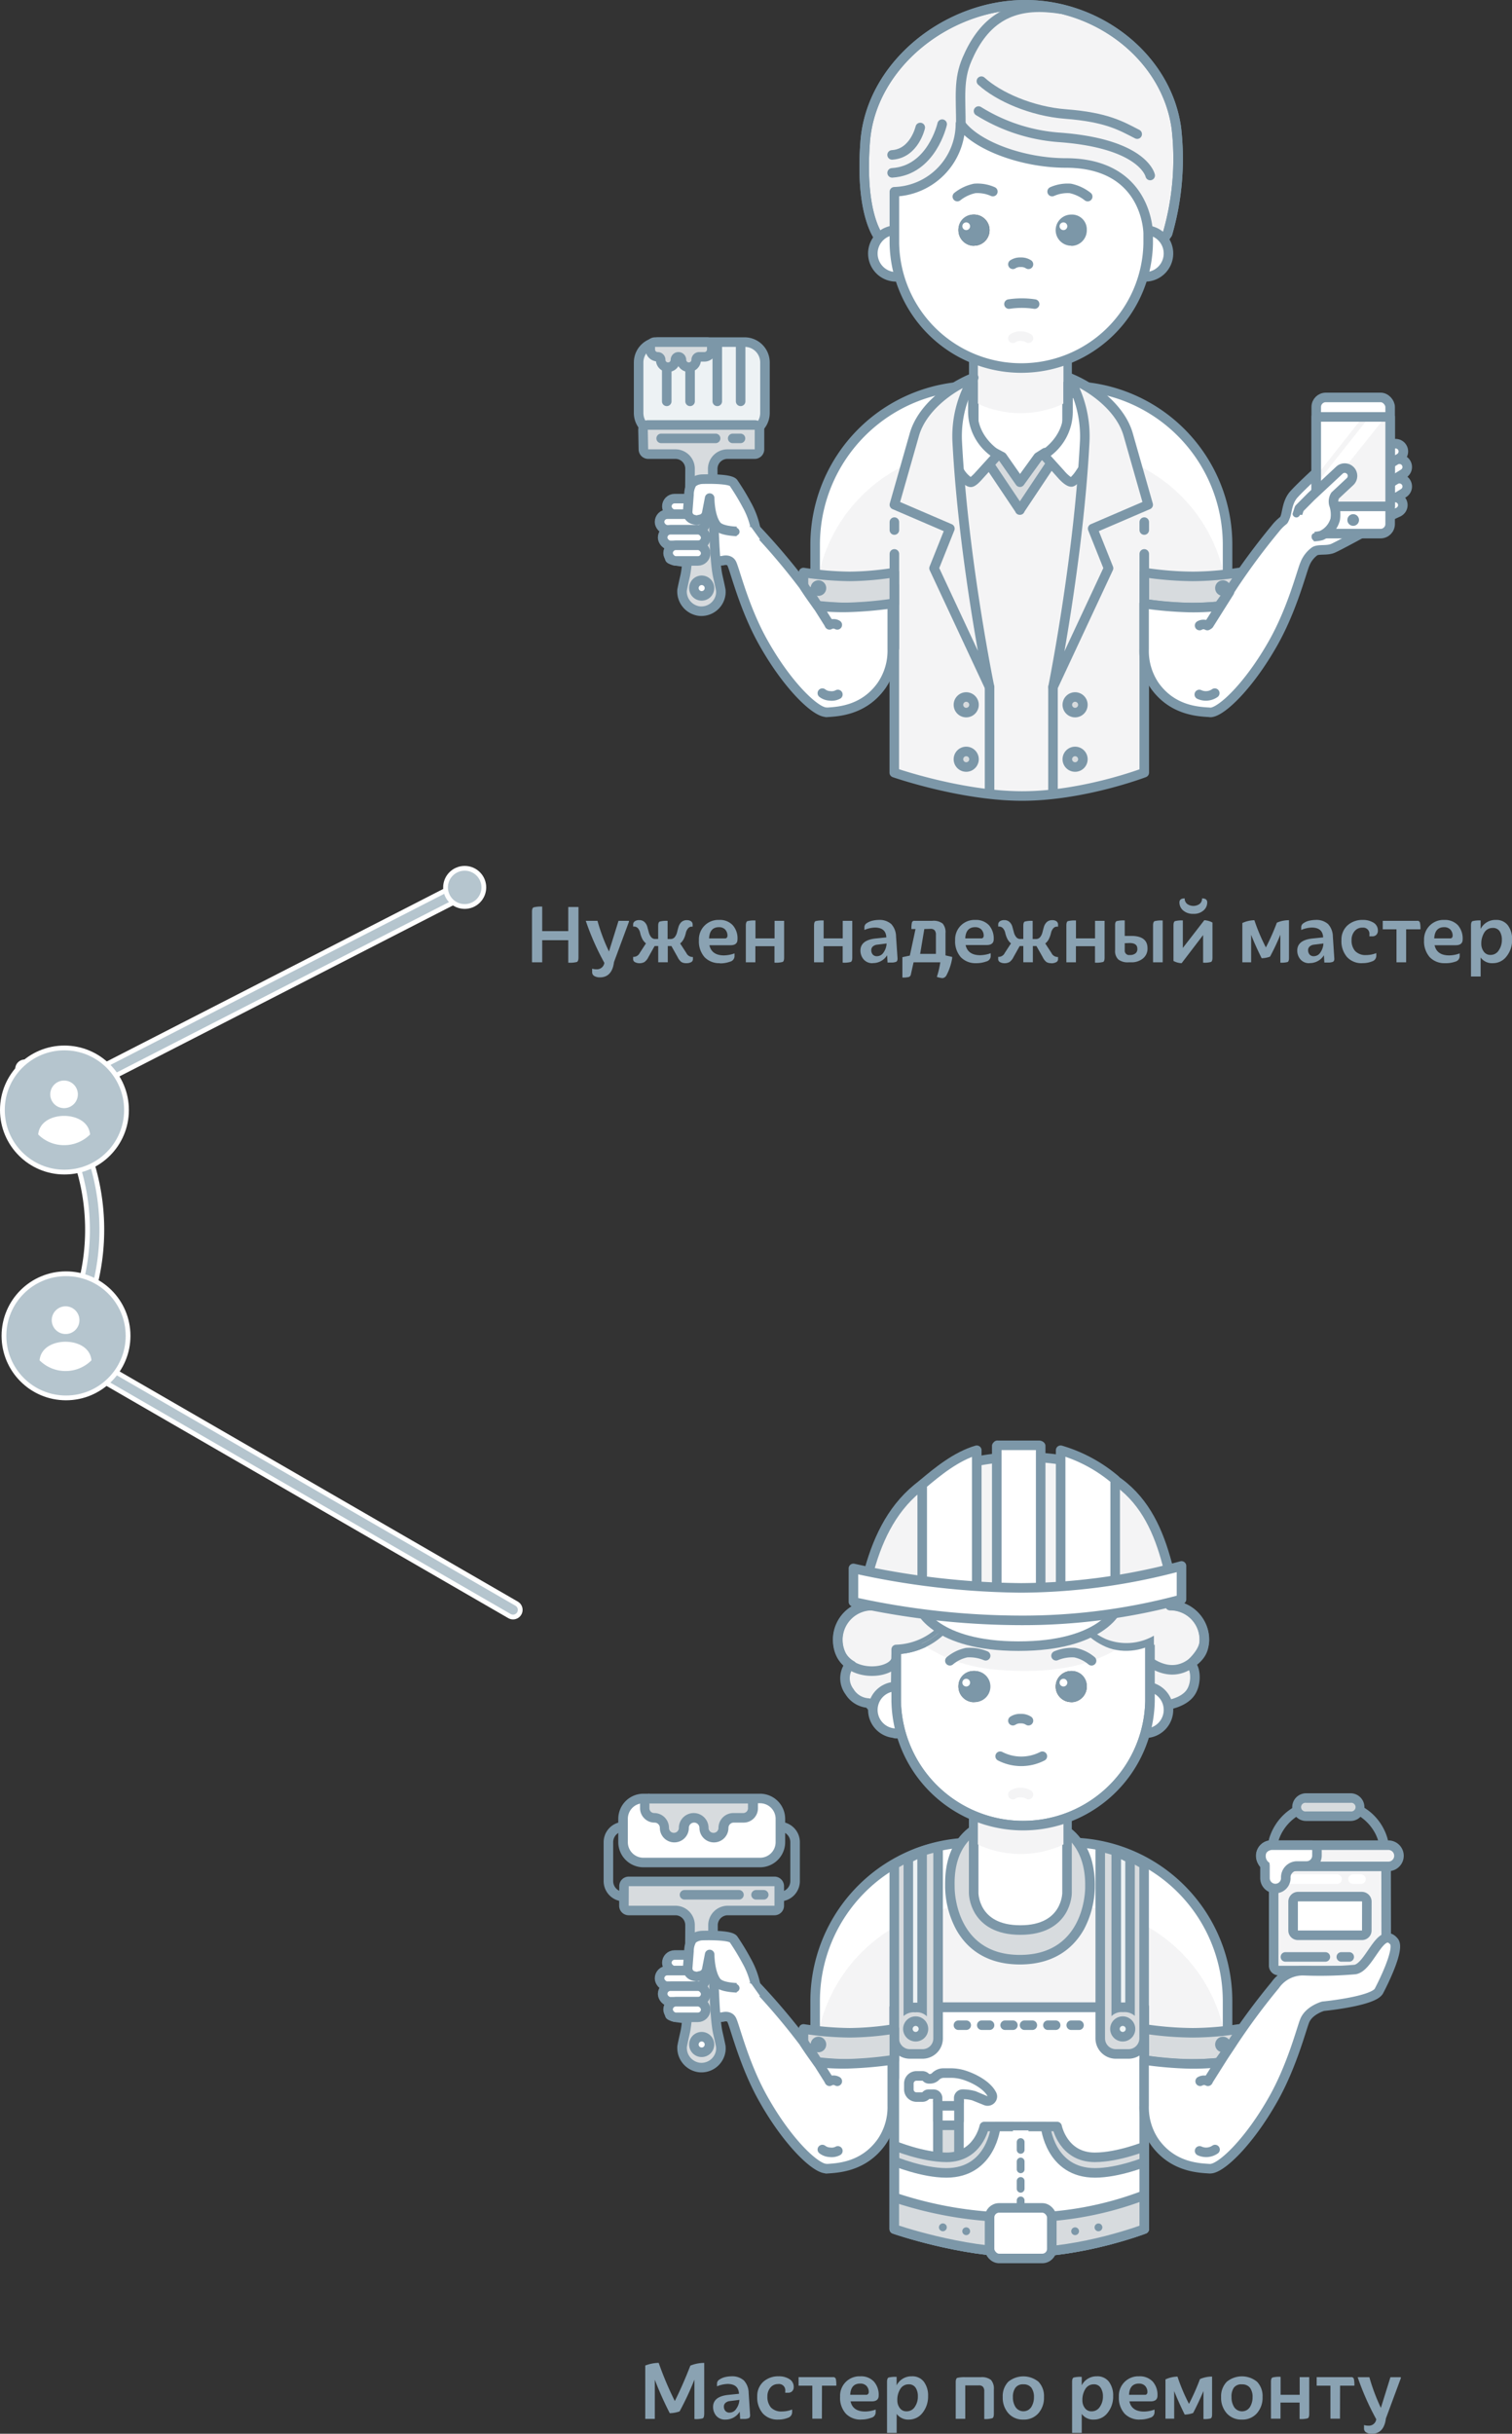 <svg xmlns="http://www.w3.org/2000/svg" xmlns:xlink="http://www.w3.org/1999/xlink" viewBox="0 0 316.76 509.68"><rect x="0" y="0" width="316.76" height="509.68" fill="#333333" stroke="none"/><defs><style>.cls-1,.cls-14,.cls-15,.cls-17,.cls-2,.cls-28,.cls-3,.cls-5,.cls-8{fill:none;}.cls-2,.cls-28,.cls-5{stroke:#fff;}.cls-11,.cls-12,.cls-15,.cls-17,.cls-2,.cls-24,.cls-25,.cls-26,.cls-28,.cls-3,.cls-8,.cls-9{stroke-linecap:round;}.cls-11,.cls-12,.cls-13,.cls-14,.cls-17,.cls-2,.cls-24,.cls-25,.cls-26,.cls-28,.cls-3,.cls-8,.cls-9{stroke-linejoin:round;}.cls-2{stroke-width:4px;}.cls-3{stroke:#b5c5ce;}.cls-11,.cls-12,.cls-13,.cls-14,.cls-15,.cls-17,.cls-24,.cls-25,.cls-26,.cls-28,.cls-3,.cls-8,.cls-9{stroke-width:2px;}.cls-4{fill:#b5c5ce;}.cls-15,.cls-5{stroke-miterlimit:10;}.cls-11,.cls-6{fill:#fff;}.cls-12,.cls-13,.cls-7{fill:#f4f4f5;}.cls-11,.cls-12,.cls-13,.cls-14,.cls-15,.cls-24,.cls-25,.cls-8,.cls-9{stroke:#7c97a8;}.cls-20,.cls-9{fill:#d7dbde;}.cls-10{fill:#7c97a8;}.cls-16{fill:#504b46;}.cls-17{stroke:#f4f4f5;}.cls-18{clip-path:url(#clip-path);}.cls-19,.cls-24{fill:#edf2f4;}.cls-21{fill:#8aa2b2;}.cls-22{clip-path:url(#clip-path-2);}.cls-23{fill:#009dff;}.cls-25{fill:#eef4f6;}.cls-26{fill:#bcc3c6;stroke:#504b46;}.cls-27{clip-path:url(#clip-path-3);}</style><clipPath id="clip-path"><rect class="cls-1" x="275.75" y="87.31" width="15.48" height="18.74"/></clipPath><clipPath id="clip-path-2"><path class="cls-1" d="M187.35,420.36v46.45s14,4.88,26.8,4.88,25.57-4.88,25.57-4.88V420.36Z"/></clipPath><clipPath id="clip-path-3"><path class="cls-1" d="M201.6,331.2a14.3,14.3,0,0,1-13.85,14.23v10.82a26.59,26.59,0,0,0,53.17,0V335.41c-1.67.5-5,4.76-17.28,4.79C214.59,340.23,204.81,335.75,201.6,331.2Z"/></clipPath></defs><title>Asset 1</title><g id="Layer_2" data-name="Layer 2"><g id="im"><g id="Oval_3_Copy_8" data-name="Oval 3 Copy 8"><path id="Oval_3_Copy_8-2" data-name="Oval 3 Copy 8-2" class="cls-2" d="M7.26,289.12a45.88,45.88,0,0,0,12.57-31.59A45.88,45.88,0,0,0,5.19,223.88"/><path id="Oval_3_Copy_8-3" data-name="Oval 3 Copy 8-3" class="cls-3" d="M7.26,289.12a45.88,45.88,0,0,0,12.57-31.59A45.88,45.88,0,0,0,5.19,223.88"/></g><g id="_1_copy" data-name=" 1 copy"><g id="_1-3" data-name=" 1-3"><g id="Group_31_Copy_5" data-name="Group 31 Copy 5"><g id="Path_7_Copy-13" data-name="Path 7 Copy-13"><path id="Path_7_Copy-14" data-name="Path 7 Copy-14" class="cls-2" d="M18.48,226.53l80-41"/><path id="Path_7_Copy-15" data-name="Path 7 Copy-15" class="cls-3" d="M18.48,226.53l80-41"/></g><g id="Oval_3_Copy_3-24" data-name="Oval 3 Copy 3-24"><ellipse id="Oval_3_Copy_3-25" data-name="Oval 3 Copy 3-25" class="cls-4" cx="97.35" cy="185.84" rx="4.01" ry="4"/><ellipse id="Oval_3_Copy_3-26" data-name="Oval 3 Copy 3-26" class="cls-5" cx="97.35" cy="185.84" rx="4.01" ry="4"/></g></g><g id="ic_blue_" data-name="ic blue "><g id="ic_blue_2" data-name="ic blue 2"><g id="Oval_3_Copy_3-27" data-name="Oval 3 Copy 3-27"><circle id="Oval_3_Copy_3-28" data-name="Oval 3 Copy 3-28" class="cls-4" cx="13.5" cy="232.46" r="13"/><circle id="Oval_3_Copy_3-29" data-name="Oval 3 Copy 3-29" class="cls-1" cx="13.5" cy="232.46" r="13"/><circle id="Oval_3_Copy_3-30" data-name="Oval 3 Copy 3-30" class="cls-5" cx="13.5" cy="232.46" r="13"/></g><g id="ic_user_without_photo-17" data-name="ic user without photo-17"><path id="Combined_Shape-30" data-name="Combined Shape-30" class="cls-6" d="M13.4,239.82A7.62,7.62,0,0,1,8,237.58c.25-2.68,2.91-3.89,5.43-3.89s5.18,1.2,5.44,3.89A7.65,7.65,0,0,1,13.4,239.82Zm0-7.75a2.89,2.89,0,1,1,2.91-2.89A2.89,2.89,0,0,1,13.4,232.07Z"/></g></g></g></g><g id="_2-3" data-name=" 2-3"><g id="Group_31_Copy_6" data-name="Group 31 Copy 6"><g id="Path_7_Copy-16" data-name="Path 7 Copy-16"><path id="Path_7_Copy-17" data-name="Path 7 Copy-17" class="cls-2" d="M17.48,285.14l90,52"/><path id="Path_7_Copy-18" data-name="Path 7 Copy-18" class="cls-3" d="M17.48,285.14l90,52"/></g></g><g id="ic_blue_3" data-name="ic blue 3"><g id="ic_blue_4" data-name="ic blue 4"><g id="Oval_3_Copy_3-31" data-name="Oval 3 Copy 3-31"><circle id="Oval_3_Copy_3-32" data-name="Oval 3 Copy 3-32" class="cls-4" cx="13.83" cy="279.75" r="13"/><circle id="Oval_3_Copy_3-33" data-name="Oval 3 Copy 3-33" class="cls-1" cx="13.83" cy="279.75" r="13"/><circle id="Oval_3_Copy_3-34" data-name="Oval 3 Copy 3-34" class="cls-5" cx="13.83" cy="279.75" r="13"/></g><g id="ic_user_without_photo-19" data-name="ic user without photo-19"><path id="Combined_Shape-31" data-name="Combined Shape-31" class="cls-6" d="M13.73,287.12a7.65,7.65,0,0,1-5.44-2.24c.26-2.69,2.92-3.89,5.44-3.89s5.18,1.2,5.43,3.89A7.62,7.62,0,0,1,13.73,287.12Zm0-7.75a2.9,2.9,0,1,1,2.91-2.89A2.89,2.89,0,0,1,13.73,279.37Z"/></g></g></g></g></g><g id="bj_3" data-name="bj 3"><g id="im_search_master_passive_bl_2" data-name="im search master passive bl 2"><g id="im_search_master_passive_bl_2-2" data-name="im search master passive bl 2-2"><g id="иконка"><g id="тело-2"><g id="плечи_туловище" data-name="плечи туловище"><path id="Fill_13_Copy_2-3" data-name="Fill 13 Copy 2-3" class="cls-7" d="M257.17,114.07a33.23,33.23,0,0,0-33.23-33.23H204a33.23,33.23,0,0,0-33.23,33.23h0v8.62h15.89l-.12,39.12s14.36,4.89,27.61,4.89,26.48-4.89,26.48-4.89l-.2-39.11h16.74Z"/><path id="Fill_15-4" data-name="Fill 15-4" class="cls-6" d="M257.17,114.07a33.23,33.23,0,0,0-33.23-33.23H204a33.23,33.23,0,0,0-33.23,33.23h0v13.29A33.23,33.23,0,0,1,204,94.13h19.94a33.23,33.23,0,0,1,33.23,33.23Z"/><path id="Path-9" class="cls-8" d="M257.17,114.07a33.23,33.23,0,0,0-33.23-33.23H204a33.23,33.23,0,0,0-33.23,33.23h0v8.62h16.58v39.12s14,4.89,26.8,4.89,25.57-4.89,25.57-4.89V122.7h17.45Z"/></g><g id="манжета"><path id="Rectangle_3-7" data-name="Rectangle 3-7" class="cls-9" d="M168.33,119.9a68.07,68.07,0,0,0,9.67.81,62.35,62.35,0,0,0,9.36-.81v6.52a66.4,66.4,0,0,1-9.55.81,64.18,64.18,0,0,1-9.48-.81Z"/><path id="Fill_63-8" data-name="Fill 63-8" class="cls-10" d="M173.09,123.16a1.63,1.63,0,1,1-1.63-1.63h0a1.63,1.63,0,0,1,1.63,1.63h0"/></g><g id="манжета-2"><path id="Rectangle_3-8" data-name="Rectangle 3-8" class="cls-9" d="M259.57,119.9a63.19,63.19,0,0,1-9.71.81,71.42,71.42,0,0,1-10.12-.81v6.52a61.09,61.09,0,0,0,19.83,0Z"/><path id="Fill_63-9" data-name="Fill 63-9" class="cls-10" d="M254.57,123.16a1.63,1.63,0,1,0,1.63-1.63,1.63,1.63,0,0,0-1.63,1.63h0"/></g><g id="Group_18-2" data-name="Group 18-2"><path id="Stroke_21-3" data-name="Stroke 21-3" class="cls-8" d="M239.72,135.73V116"/><path id="Stroke_25-3" data-name="Stroke 25-3" class="cls-8" d="M239.72,111v-1.66"/></g><g id="Group_19-2" data-name="Group 19-2"><path id="Stroke_41-3" data-name="Stroke 41-3" class="cls-8" d="M187.37,135.73V116"/><path id="Stroke_45-3" data-name="Stroke 45-3" class="cls-8" d="M187.37,111v-1.66"/></g></g><g id="шея"><path id="Fill_35-3" data-name="Fill 35-3" class="cls-11" d="M223.54,92.26l-9.78,13.45L204,92.26v-19h19.56Z"/><path id="Fill_37-4" data-name="Fill 37-4" class="cls-7" d="M204.86,84.51c.23.11.44.24.68.34a21.36,21.36,0,0,0,16.57,0c.24-.1.45-.23.68-.34V73.23H204.86Z"/></g><g id="воротник-2"><path id="Combined_Shape-41" data-name="Combined Shape-41" class="cls-9" d="M213.68,106.76l0,.06L206.8,96.56l1-1.12.52-.65,1.64.87,3.72,5.32,3.81-5.26,1.47-.93.52.65,1,1.12-6.84,10.26Z"/><g id="Fill_59-2" data-name="Fill 59-2"><path class="cls-6" d="M203.39,101h0c-.41,0-1.19-.51-2.19-1.93-2.28-3.28-3.49-6.13-3.49-8.24a8.94,8.94,0,0,1,.83-3.92,14.88,14.88,0,0,1,2.18-3.17,10.48,10.48,0,0,1,3.09-2.08V86.3A10.23,10.23,0,0,0,207,93.66a13.37,13.37,0,0,0,2,1.65l-3.65,4-.17.2a11,11,0,0,1-1.08,1.08C203.68,100.94,203.46,101,203.39,101Z"/><path class="cls-10" d="M202.81,83.32a5.69,5.69,0,0,0-1.33,1c-1.87,2.24-2.77,3.78-2.77,6.45,0,1.88,1.18,4.6,3.31,7.67a5.43,5.43,0,0,0,1.33,1.44,8.41,8.41,0,0,0,1.08-1.07l.19-.2,2.89-3.18a11.54,11.54,0,0,1-4.7-9.16v-3m2-3.35V86.3c0,6,5.76,8.77,5.76,8.77L206.09,100c-.72.8-1.71,2-2.7,2h0c-1.15,0-2.29-1.35-3-2.36-1.75-2.51-3.67-5.92-3.67-8.81,0-3.49,1.39-5.53,3.24-7.73C201,81.77,203.25,80.83,204.81,80Z"/></g><g id="Fill_61-2" data-name="Fill 61-2"><path class="cls-6" d="M224.38,101c-.68,0-1.79-1.24-2.15-1.64l-3.59-4a13.33,13.33,0,0,0,2-1.65,10.35,10.35,0,0,0,3.12-7.36V81.64a10.39,10.39,0,0,1,3,2.06,15,15,0,0,1,2.14,3.17,9.12,9.12,0,0,1,.81,3.93c0,2.12-1.18,5-3.43,8.24a10.86,10.86,0,0,1-1,1.34c-.48.5-.74.57-.81.58Z"/><path class="cls-10" d="M224.75,83.36V86.3a11.62,11.62,0,0,1-4.63,9.16L223,98.65a7,7,0,0,0,1.34,1.25,7.66,7.66,0,0,0,1.14-1.42c2.1-3.07,3.25-5.79,3.25-7.68,0-2.68-.87-4.22-2.72-6.46a5.23,5.23,0,0,0-1.23-1m-2-3.39c1.53.86,3.71,1.8,4.77,3.1,1.82,2.2,3.18,4.24,3.18,7.73,0,2.89-1.88,6.3-3.6,8.81-.62.9-1.57,2.23-2.56,2.34h-.16c-1,0-2.13-1.12-2.9-2l-4.39-4.91s5.66-2.72,5.66-8.77Z"/></g></g><g id="одежда_1_пл" data-name="одежда 1 пл"><path id="Stroke_29" data-name="Stroke 29" class="cls-12" d="M227.25,92.39c-1.27,24.8-6.65,51.51-6.65,51.51L232.23,119l-3.32-8.3,11.63-5L236.35,91c-1.55-5.42-7.19-9.82-12.43-11.92A24.19,24.19,0,0,1,227.25,92.39Z"/><path id="Stroke_49" data-name="Stroke 49" class="cls-12" d="M200.53,92.39c1.27,24.72,6.78,51.51,6.78,51.51L195.68,119l3.32-8.3-11.63-5L191.56,91c1.55-5.42,7.18-9.82,12.43-11.92A23.37,23.37,0,0,0,200.53,92.39Z"/><path id="Stroke_41-4" data-name="Stroke 41-4" class="cls-8" d="M207.31,165.75V143.92"/><path id="Fill_63-10" data-name="Fill 63-10" class="cls-9" d="M204.05,147.6a1.63,1.63,0,1,1-1.63-1.63h0a1.63,1.63,0,0,1,1.63,1.63h0"/><path id="Fill_63_Copy_21" data-name="Fill 63 Copy 21" class="cls-9" d="M204.05,159a1.63,1.63,0,1,1-1.63-1.63h0a1.63,1.63,0,0,1,1.63,1.63h0"/><path id="Fill_63_Copy_23" data-name="Fill 63 Copy 23" class="cls-9" d="M226.86,147.6a1.63,1.63,0,1,1-1.63-1.63h0a1.63,1.63,0,0,1,1.63,1.63h0"/><path id="Fill_63_Copy_22" data-name="Fill 63 Copy 22" class="cls-9" d="M226.86,159a1.63,1.63,0,1,1-1.63-1.63h0a1.63,1.63,0,0,1,1.63,1.63h0"/><path id="Stroke_41_Copy_2" data-name="Stroke 41 Copy 2" class="cls-8" d="M220.6,165.75V143.92"/></g><g id="волосы"><path id="Stroke_57_Copy_6" data-name="Stroke 57 Copy 6" class="cls-13" d="M246.45,26.85C244.43,12.13,230.25,1,214.79,1c-16.43,0-32.31,12.62-33.53,28.64s3.22,20.5,3.22,20.5l4,6.36h50.89l5.23-7.58A56.54,56.54,0,0,0,246.45,26.85Z"/><path id="Stroke_57_Copy_8" data-name="Stroke 57 Copy 8" class="cls-14" d="M246.45,26.85C244.43,12.13,230.25,1,214.79,1c-16.43,0-32.31,12.62-33.53,28.64s3.22,20.5,3.22,20.5l4,6.36h50.89l5.23-7.58A56.54,56.54,0,0,0,246.45,26.85Z"/><path id="Path_2-8" data-name="Path 2-8" class="cls-15" d="M186.9,36.2C195.21,35.69,197.38,26,197.38,26"/><path id="Path_2_Copy-3" data-name="Path 2 Copy-3" class="cls-15" d="M186.89,32.44c4.67-.29,5.9-5.74,5.9-5.74"/><path id="Stroke_61_Copy_2-4" data-name="Stroke 61 Copy 2-4" class="cls-8" d="M205,23.26a37,37,0,0,0,16.66,5.49c17.89,1.25,19.3,8,19.3,8"/><path id="Stroke_61_Copy_3-3" data-name="Stroke 61 Copy 3-3" class="cls-8" d="M205.6,17c3.52,3.22,10.48,6.33,17.64,6.88,8.65.66,11.66,2.5,15,4.21"/><path id="Stroke_61_Copy_4-3" data-name="Stroke 61 Copy 4-3" class="cls-8" d="M222.25,1.9c-1-.16-2-.27-3-.33C210.62,1,205.7,5.16,202.59,12.42c-1.85,4.33-1.29,7.81-1.29,14.09"/></g><g id="уши"><path id="Fill_5-2" data-name="Fill 5-2" class="cls-11" d="M192.64,53.08a4.89,4.89,0,1,1-4.89-4.88h0a4.88,4.88,0,0,1,4.89,4.88"/><path id="Fill_5_Copy-3" data-name="Fill 5 Copy-3" class="cls-11" d="M244.79,53.08a4.89,4.89,0,1,1-4.89-4.88h0a4.88,4.88,0,0,1,4.89,4.88"/></g><g id="лицо-2"><path id="Stroke_61_Copy_13" data-name="Stroke 61 Copy 13" class="cls-11" d="M201.21,25.92a14.28,14.28,0,0,1-13.84,14.24V51a26.59,26.59,0,0,0,53.17,0v-2.1s0-14.77-17.28-14.77C214.21,34.12,204.43,30.48,201.21,25.92Z"/><g id="глаз-3"><path id="Oval_2-12" data-name="Oval 2-12" class="cls-10" d="M224.42,51.46a3.26,3.26,0,0,1-3.26-3.26h0a3.26,3.26,0,0,1,3.26-3.26,3.1,3.1,0,0,1,3.26,3v.3a3.26,3.26,0,0,1-3.26,3.26Z"/><circle id="Oval_4-6" data-name="Oval 4-6" class="cls-6" cx="222.79" cy="47.38" r="0.81"/><path id="Path_2-9" data-name="Path 2-9" class="cls-8" d="M220.42,40.12a8,8,0,0,1,3.82-.66,8.87,8.87,0,0,1,3.63,1.71"/></g><g id="глаз-4"><circle id="Oval_2-13" data-name="Oval 2-13" class="cls-16" cx="204.05" cy="48.2" r="3.26"/><path id="Oval_2-14" data-name="Oval 2-14" class="cls-10" d="M204.05,51.46a3.26,3.26,0,0,0,0-6.52,3.1,3.1,0,0,0-3.26,3,1.5,1.5,0,0,0,0,.3,3.27,3.27,0,0,0,3.26,3.26Z"/><circle id="Oval_4-7" data-name="Oval 4-7" class="cls-6" cx="202.42" cy="47.38" r="0.81"/><path id="Path_2-10" data-name="Path 2-10" class="cls-8" d="M208,40.12a7.89,7.89,0,0,0-3.81-.66,8.75,8.75,0,0,0-3.63,1.71"/></g><path id="Stroke_67-6" data-name="Stroke 67-6" class="cls-8" d="M211.38,63.68a18.12,18.12,0,0,1,5.37,0"/><path id="Stroke_67_Copy-8" data-name="Stroke 67 Copy-8" class="cls-8" d="M212.2,55.35a2.74,2.74,0,0,1,1.63-.43,2.78,2.78,0,0,1,1.63.43"/><path id="Stroke_67_Copy_3" data-name="Stroke 67 Copy 3" class="cls-17" d="M212.2,70.83a2.74,2.74,0,0,1,1.63-.43,2.78,2.78,0,0,1,1.63.43"/></g><g id="рука_телефон-2" data-name="рука телефон-2"><g id="hand_part_2-3" data-name="hand part 2-3"><path id="Combined_Shape-42" data-name="Combined Shape-42" class="cls-11" d="M253.48,149.18c-2.13-.15-7.74-.22-11.57-5.59a12.87,12.87,0,0,1-2.23-7.63h0v-9.54a81.51,81.51,0,0,0,9.36.81,50.58,50.58,0,0,0,6.28-.27c.9-1.25,2-2.76,3-4.33a140.58,140.58,0,0,1,8.84-11.91,9.61,9.61,0,0,1,1.61-1.64c1-.73.52-3.59,2.33-5.58s5.9-5.67,5.9-5.67l9.25,13.31s-6.13,3.35-7.07,3.72c-1.27.5-2.89.1-3.72.57a6,6,0,0,0-2.09,2.7c-.65,1.47-2.6,9.32-6.56,16.38-5.12,9.12-11,14.69-13.26,14.69Z"/><path id="Stroke_67-7" data-name="Stroke 67-7" class="cls-8" d="M253.27,130.79l4.3-6.82Z"/><path id="Stroke_67_Copy-9" data-name="Stroke 67 Copy-9" class="cls-8" d="M251.31,131a1.46,1.46,0,0,1,.81-.22,1.49,1.49,0,0,1,.82.22"/><g id="Group_42-3" data-name="Group 42-3"><path id="Rectangle_12_Copy-5" data-name="Rectangle 12 Copy-5" class="cls-11" d="M293.23,95.92l-5.53,3.46a1.62,1.62,0,0,1-2.24-.52h0a1.61,1.61,0,0,1,.52-2.24l5.52-3.46a1.63,1.63,0,0,1,2.25.52h0A1.62,1.62,0,0,1,293.23,95.92Z"/><path id="Rectangle_12_Copy_5-3" data-name="Rectangle 12 Copy 5-3" class="cls-11" d="M294.05,99.18l-5.53,3.46a1.64,1.64,0,0,1-2.25-.52h0a1.65,1.65,0,0,1,.52-2.25l5.53-3.45a1.62,1.62,0,0,1,2.24.52h0A1.62,1.62,0,0,1,294.05,99.18Z"/><path id="Rectangle_12_Copy_6-3" data-name="Rectangle 12 Copy 6-3" class="cls-11" d="M294.05,103.26l-5.53,3.45a1.63,1.63,0,0,1-2.25-.52h0a1.63,1.63,0,0,1,.52-2.24l5.53-3.46a1.63,1.63,0,0,1,2.24.52h0A1.63,1.63,0,0,1,294.05,103.26Z"/><path id="Rectangle_12_Copy_7-3" data-name="Rectangle 12 Copy 7-3" class="cls-11" d="M293.64,104.91a1.62,1.62,0,0,1-.52,2.24l-.17.1-2.88,1.34A1.63,1.63,0,0,1,288,108h0a1.61,1.61,0,0,1,.52-2.22l.16-.09,2.9-1.35a1.63,1.63,0,0,1,2.07.61Z"/></g></g><g id="моб"><rect id="Rectangle_15-3" data-name="Rectangle 15-3" class="cls-11" x="275.75" y="83.23" width="15.48" height="28.52" rx="2"/><path id="Fill_63-11" data-name="Fill 63-11" class="cls-10" d="M283.49,110.12a1.22,1.22,0,1,0-1.22-1.22A1.22,1.22,0,0,0,283.49,110.12Z"/><g id="Group_43-5" data-name="Group 43-5"><rect id="Rectangle_15_Copy-6" data-name="Rectangle 15 Copy-6" class="cls-7" x="275.75" y="87.31" width="15.48" height="18.74"/><g class="cls-18"><g id="Group_43-6" data-name="Group 43-6"><path id="Rectangle_15_Copy_3-3" data-name="Rectangle 15 Copy 3-3" class="cls-6" d="M285.53,87.31h-9v11.4Z"/><path id="Rectangle_15_Copy_4-3" data-name="Rectangle 15 Copy 4-3" class="cls-6" d="M289.6,88.12h-3.36l-9.67,12.21v4.09Z"/></g></g></g><rect id="Rectangle_15_Copy_2-3" data-name="Rectangle 15 Copy 2-3" class="cls-8" x="275.75" y="87.31" width="15.48" height="18.74"/></g><path id="Rectangle_12_Copy-6" data-name="Rectangle 12 Copy-6" class="cls-11" d="M282.91,98.55a1.64,1.64,0,0,1-.08,2.31h0l-3.12,2.91a2.44,2.44,0,0,0-.28,1.83,6.55,6.55,0,0,1,.28,3.23,5.23,5.23,0,0,1-2.89,3.32,6.48,6.48,0,0,1-3.33,0l-1.65-2.68a1.65,1.65,0,0,1-.17-1.35l.52-1.62,2.5-2.52,5.91-5.51a1.62,1.62,0,0,1,2.3.08h0Z"/><path id="Path_10-3" data-name="Path 10-3" class="cls-6" d="M275.46,110.7l-.08.93a.71.71,0,0,0-.61.73,1,1,0,0,0,.47.88l0,.22-4.06,1.1-1.9-3.86,1.36-3.13.14,0a.84.84,0,0,0,.66.78c.63.13.93-.55.93-.55l1,.13Z"/><path id="Stroke_67_Copy_9-2" data-name="Stroke 67 Copy 9-2" class="cls-8" d="M251.25,145.44a3.28,3.28,0,0,0,3.24-.28"/></g><g id="рука_кисть" data-name="рука кисть"><path id="Combined_Shape-43" data-name="Combined Shape-43" class="cls-11" d="M173.11,149.19c2.13-.16,7.74-.24,11.57-5.62a12.83,12.83,0,0,0,2.25-7.61h0v-9.57a81.51,81.51,0,0,1-9.36.81,50.35,50.35,0,0,1-6.26-.27c-.9-1.25-2-2.77-3-4.35a140.1,140.1,0,0,0-9.92-11.71c-.48-.52-2.65-8.39-6.61-8.25-.55,0-2.85,0-4.52,0h-1.64c-.9,0-.26,2.64-.9,2.9a8.33,8.33,0,0,1-3.4.4s-1,11-1,11c-.15.4,3.1,1,6.06.86,1.86-.09,5-.36,5-.36s1.4-.47,1.93.63c.7,1.48,2.58,9.33,6.54,16.4,5.1,9.13,11,14.7,13.23,14.7Z"/><g id="ВАЛИК"><g id="Group_8-2" data-name="Group 8-2"><g id="Path_Copy_23" data-name="Path Copy 23"><path class="cls-19" d="M156,90.75H138.05a4.26,4.26,0,0,1-4.26-4.26V75.9a4.26,4.26,0,0,1,4.26-4.26H156a4.26,4.26,0,0,1,4.26,4.26V86.49A4.26,4.26,0,0,1,156,90.75Z"/><path class="cls-10" d="M138.05,72.64a3.26,3.26,0,0,0-3.26,3.26V86.49a3.26,3.26,0,0,0,3.26,3.26H156a3.26,3.26,0,0,0,3.26-3.26V75.9A3.26,3.26,0,0,0,156,72.64H138.05m0-2H156a5.27,5.27,0,0,1,5.26,5.26V86.49A5.27,5.27,0,0,1,156,91.75H138.05a5.27,5.27,0,0,1-5.26-5.26V75.9A5.27,5.27,0,0,1,138.05,70.64Z"/></g><path id="Stroke_41-5" data-name="Stroke 41-5" class="cls-8" d="M139.68,84.05V72.64"/><path id="Stroke_41_Copy_3" data-name="Stroke 41 Copy 3" class="cls-8" d="M144.57,84.05V72.64"/><path id="Stroke_41_Copy_4" data-name="Stroke 41 Copy 4" class="cls-8" d="M150.27,84.05V72.64"/><path id="Stroke_41_Copy_5" data-name="Stroke 41 Copy 5" class="cls-8" d="M155.16,84.05V72.64"/><g id="Path_Copy_24" data-name="Path Copy 24"><path class="cls-20" d="M144.31,76.9a1.54,1.54,0,0,1-1.55-1.54.63.63,0,0,0-1.26,0,1.55,1.55,0,0,1-3.09,0,.63.63,0,0,0-.62-.63,1.55,1.55,0,0,1-1.56-1.54V71.64h12.89v1.54a1.55,1.55,0,0,1-1.55,1.55h-1.09a.63.63,0,0,0-.63.63A1.54,1.54,0,0,1,144.31,76.9Z"/><path class="cls-10" d="M137.23,72.64v.55a.54.54,0,0,0,.56.54,1.62,1.62,0,0,1,1.62,1.63.54.54,0,0,0,.54.54.55.55,0,0,0,.55-.54,1.63,1.63,0,0,1,3.26,0,.55.55,0,0,0,.55.54.54.54,0,0,0,.54-.54,1.63,1.63,0,0,1,1.63-1.63h1.09a.55.55,0,0,0,.55-.55v-.54H137.23m0-2h10.89a2,2,0,0,1,2,2v.54a2.55,2.55,0,0,1-2.55,2.55h-.75a2.54,2.54,0,0,1-4.69.94,2.54,2.54,0,0,1-4.7-1,2.54,2.54,0,0,1-2.2-2.51v-.55A2,2,0,0,1,137.23,70.64Z"/></g></g><g id="РУЧКА"><path id="Path_Copy_25" data-name="Path Copy 25" class="cls-9" d="M134.79,94.1a1,1,0,0,0,1,1h5.77a3.06,3.06,0,0,1,3,3.06c0,6.18-.22,18.77-1,22.34-.25,1.08-.48,2.11-.67,3.07a4.15,4.15,0,0,0,3.55,4.4,4.09,4.09,0,0,0,4.56-3.57,3.84,3.84,0,0,0,0-.83c-.17-.91-.4-1.89-.63-2.93-.82-3.57-1-16.17-1.06-22.43a3.1,3.1,0,0,1,3-3.11h5.8a1,1,0,0,0,1-1V90a1,1,0,0,0-1-1h-22.4a1,1,0,0,0-1,1Z"/><path id="Fill_63_Copy_4" data-name="Fill 63 Copy 4" class="cls-11" d="M147,124.79a1.63,1.63,0,1,0-1.63-1.63h0A1.63,1.63,0,0,0,147,124.79Z"/></g><g id="Group_54" data-name="Group 54"><path id="Stroke_41-6" data-name="Stroke 41-6" class="cls-8" d="M138.51,91.81h11.41"/><path id="Stroke_45-4" data-name="Stroke 45-4" class="cls-8" d="M153.5,91.81h1.63"/></g></g><g id="кисть"><rect id="Rectangle_12" data-name="Rectangle 12" class="cls-11" x="139.7" y="104.42" width="8.15" height="3.27" rx="1.63"/><rect id="Rectangle_12_Copy-7" data-name="Rectangle 12 Copy-7" class="cls-11" x="138.17" y="107.68" width="9.68" height="3.27" rx="1.63"/><rect id="Rectangle_12_Copy_2" data-name="Rectangle 12 Copy 2" class="cls-11" x="138.82" y="110.94" width="9.02" height="3.27" rx="1.63"/><rect id="Rectangle_12_Copy_3" data-name="Rectangle 12 Copy 3" class="cls-11" x="139.96" y="114.2" width="7.88" height="3.27" rx="1.63"/><path id="Rectangle_12_Copy_4" data-name="Rectangle 12 Copy 4" class="cls-11" d="M144.34,103.6l-.27,3.49a1.62,1.62,0,0,0,1.26,1.72l.6.14.9-.21a1.66,1.66,0,0,0,1.23-1.28l.61-3.15s0,3.88,1.46,5.73,8.14,1.14,8.14,1.14v-.62a17.28,17.28,0,0,0-1.86-4.91,49.65,49.65,0,0,0-2.75-4.53c-.72-1-6.62-.77-6.62-.77a3.6,3.6,0,0,0-2,.77A4.62,4.62,0,0,0,144.34,103.6Z"/></g><g id="Group_47" data-name="Group 47"><path id="Rectangle_13" data-name="Rectangle 13" class="cls-6" d="M157.41,110.44l-3.07-1.13v1.21a.93.93,0,0,1,.59.84.85.85,0,0,1-.59.79v2l4.88-1.2Z"/><path id="Stroke_67_Copy-10" data-name="Stroke 67 Copy-10" class="cls-8" d="M175.53,145.44a2.73,2.73,0,0,1-1.66.29,2.77,2.77,0,0,1-1.59-.57"/><path id="Stroke_67-8" data-name="Stroke 67-8" class="cls-8" d="M173.7,130.68l-4.3-6.82Z"/><path id="Stroke_67_Copy-11" data-name="Stroke 67 Copy-11" class="cls-8" d="M175.41,130.86a1.48,1.48,0,0,0-.82-.21,1.43,1.43,0,0,0-.81.21"/></g></g></g></g></g><g id="txt-3"><g id="Нужен_надежный_масте_Copy_2" data-name="Нужен надежный масте Copy 2"><path id="Нужен_надежный_масте_Copy_2-2" data-name="Нужен надежный масте Copy 2-2" class="cls-21" d="M197.44,204.84a4.62,4.62,0,0,1-1.17-.26,18.78,18.78,0,0,0,.72-3.05h-5.6l-.56,2.52a.68.68,0,0,1-.43.55,4.74,4.74,0,0,1-1.35.11v-4.26l1.56-.33,1.19-5.56h-.86a5.72,5.72,0,0,1,.11-1.37.5.5,0,0,1,.56-.35h3.72a3.11,3.11,0,0,1,2.15.57,2.76,2.76,0,0,1,.6,2v4.67l1.4.32v.24a11.55,11.55,0,0,1-1.2,3.61A1.06,1.06,0,0,1,197.44,204.84Zm-3.8-10.28-.87,5.2h3.3v-4a1.39,1.39,0,0,0-.27-.94,1.1,1.1,0,0,0-.86-.3Zm-67.95,10.12a2.37,2.37,0,0,1-1.17-.27.94.94,0,0,1-.47-.87v-.68a3.2,3.2,0,0,0,.92.13,1.56,1.56,0,0,0,1.64-1.35,53.89,53.89,0,0,1-3.89-8.8h2.45a38.45,38.45,0,0,0,2.41,6.42l2-6.42h2.18v.2l-3.13,8.44C128.37,203.6,127.36,204.68,125.69,204.68Zm184.48-.18h-2V193.82c0-.51.11-.82.32-.91a5.74,5.74,0,0,1,1.7-.15v1.78a3.46,3.46,0,0,1,3.19-1.89,3,3,0,0,1,2.52,1.14,4.79,4.79,0,0,1,.88,3,5.4,5.4,0,0,1-1.15,3.48,3.56,3.56,0,0,1-2.9,1.44,2.94,2.94,0,0,1-2.54-1.19v4Zm2.52-10.17a2,2,0,0,0-1.72.94,4.36,4.36,0,0,0-.64,2.44,2.65,2.65,0,0,0,.52,1.58,1.64,1.64,0,0,0,1.4.69A2,2,0,0,0,314,199a3.8,3.8,0,0,0,.64-2.2,3.19,3.19,0,0,0-.48-1.8A1.65,1.65,0,0,0,312.69,194.33Zm-9.95,7.38a4.27,4.27,0,0,1-3.2-1.24,5,5,0,0,1-1.2-3.59,4.06,4.06,0,0,1,3.87-4.23h.38a3.74,3.74,0,0,1,2.83,1.1,4.22,4.22,0,0,1,1,3c0,.8-.49,1.2-1.46,1.2h-4.42c.31,1.41,1.34,2.13,3.06,2.13a6.41,6.41,0,0,0,2.2-.42v.62a1.19,1.19,0,0,1-.92,1.11A5.91,5.91,0,0,1,302.74,201.71Zm-.2-7.54c-1.29,0-2,.79-2.07,2.35h3.35a.44.44,0,0,0,.37-.16.59.59,0,0,0,.13-.36,1.84,1.84,0,0,0-.49-1.35,1.75,1.75,0,0,0-1.29-.48Zm-17.16,7.54a4.1,4.1,0,0,1-3.18-1.28,5.08,5.08,0,0,1-1.17-3.56,4,4,0,0,1,1.26-3.07,4.64,4.64,0,0,1,3.22-1.15,4.19,4.19,0,0,1,2.24.58,1.87,1.87,0,0,1,.91,1.66,1.18,1.18,0,0,1-.33.89,1.14,1.14,0,0,1-.82.31h-.62v-.35a1.31,1.31,0,0,0-1.13-1.47,1.45,1.45,0,0,0-.36,0,2,2,0,0,0-1.62.74,2.77,2.77,0,0,0-.63,1.85,3.32,3.32,0,0,0,.76,2.32,3,3,0,0,0,2.3.83,5.71,5.71,0,0,0,2.12-.41v.55a1.22,1.22,0,0,1-.87,1.18,5.27,5.27,0,0,1-2.07.37Zm-11,0a2.38,2.38,0,0,1-1.94-.79,2.82,2.82,0,0,1-.67-1.86c0-1.45,1.08-2.3,3.19-2.52l2.23-.23v-.06c-.07-1.32-.88-2-2.39-2a6.14,6.14,0,0,0-2.2.5v-.58a1,1,0,0,1,.51-.85,3.23,3.23,0,0,1,1.19-.51,6.72,6.72,0,0,1,1.34-.16,3.66,3.66,0,0,1,2.59.87,3.93,3.93,0,0,1,1,2.61l.3,4.55a1.05,1.05,0,0,1-.07.53.54.54,0,0,1-.4.27,2.51,2.51,0,0,1-.61.1c-.23,0-.56,0-1,0l-.09-1.53a3.47,3.47,0,0,1-3,1.64Zm2.85-4.12-2,.25a1.58,1.58,0,0,0-.87.39,1,1,0,0,0-.32.74,1.39,1.39,0,0,0,.31.92,1.09,1.09,0,0,0,.88.36,1.65,1.65,0,0,0,1.4-.8A3.54,3.54,0,0,0,277.25,197.59Zm-29.68,4.12h0a3.81,3.81,0,0,1-1.71-.47v-7.42c0-.51.1-.82.31-.91a5.41,5.41,0,0,1,1.65-.15v5.76l4.5-5.81a4.11,4.11,0,0,1,1.71.49v7.32q0,.78-.3.93a5.15,5.15,0,0,1-1.66.15v-5.78l-4.5,5.89Zm-27.34,0a1.87,1.87,0,0,1-1-.25,2.83,2.83,0,0,1-.76-1l-1.32-2.34h-.75v3.4h-2v-3.4h-.76l-1.31,2.34a2.75,2.75,0,0,1-.81,1,2.12,2.12,0,0,1-1.07.26,1.91,1.91,0,0,1-.91-.22.69.69,0,0,1-.4-.65v-.46h.16a1.44,1.44,0,0,0,1.22-.83l1.3-2a2.85,2.85,0,0,1-.79-1,5.32,5.32,0,0,1-.41-1.18,2.16,2.16,0,0,0-.44-.93,1.08,1.08,0,0,0-.88-.41h-.16v-.4a.81.81,0,0,1,.36-.71,1.52,1.52,0,0,1,.88-.24,1.58,1.58,0,0,1,1.14.4,2.16,2.16,0,0,1,.59,1l.31,1.14a2.6,2.6,0,0,0,.48,1,1.06,1.06,0,0,0,.9.41h.6v-2.74q0-.75.3-.9a5.44,5.44,0,0,1,1.66-.15v3.8H217a1.1,1.1,0,0,0,.91-.4,2.6,2.6,0,0,0,.48-1c.1-.39.2-.78.31-1.15a2.27,2.27,0,0,1,.6-1,1.67,1.67,0,0,1,1.17-.4,1.44,1.44,0,0,1,.86.24.84.84,0,0,1,.33.72v.4h-.16a1,1,0,0,0-.88.4,2.15,2.15,0,0,0-.44.94,5.7,5.7,0,0,1-.41,1.18,2.73,2.73,0,0,1-.79,1l1.3,2a1.43,1.43,0,0,0,1.22.83h.16v.47a.7.7,0,0,1-.43.64,2.1,2.1,0,0,1-1,.21Zm-15.72,0a4.26,4.26,0,0,1-3.19-1.24,5,5,0,0,1-1.2-3.59,4.06,4.06,0,0,1,3.87-4.23h.38a3.73,3.73,0,0,1,2.83,1.1,4.21,4.21,0,0,1,1,2.95c0,.8-.49,1.21-1.46,1.21h-4.43c.31,1.41,1.34,2.13,3.06,2.13a6.87,6.87,0,0,0,2.2-.42v.62a1.18,1.18,0,0,1-.92,1.11,6.09,6.09,0,0,1-2.16.36Zm-.2-7.54c-1.29,0-2,.79-2.07,2.35h3.35a.45.45,0,0,0,.38-.16.59.59,0,0,0,.13-.36,1.88,1.88,0,0,0-.49-1.35,1.78,1.78,0,0,0-1.3-.48Zm-21.42,7.54a2.38,2.38,0,0,1-1.94-.79,2.82,2.82,0,0,1-.67-1.86c0-1.45,1.08-2.3,3.19-2.52l2.23-.23v-.06c-.07-1.32-.88-2-2.39-2a6.14,6.14,0,0,0-2.2.5v-.58a1,1,0,0,1,.51-.85,3.6,3.6,0,0,1,1.19-.51,6.06,6.06,0,0,1,1.34-.16,3.66,3.66,0,0,1,2.59.87,3.93,3.93,0,0,1,1,2.61l.31,4.55a1.18,1.18,0,0,1-.08.53.52.52,0,0,1-.4.27,2.51,2.51,0,0,1-.61.1c-.31,0-.64,0-1,0l-.09-1.53a3.46,3.46,0,0,1-3,1.64Zm2.85-4.12-2,.25a1.6,1.6,0,0,0-.88.39,1,1,0,0,0-.31.74,1.38,1.38,0,0,0,.3.92,1.11,1.11,0,0,0,.89.36,1.63,1.63,0,0,0,1.39-.8A3.46,3.46,0,0,0,185.74,197.59Zm-34.9,4.12a4.28,4.28,0,0,1-3.2-1.24,5,5,0,0,1-1.2-3.58,4.07,4.07,0,0,1,3.88-4.24h.37a3.66,3.66,0,0,1,2.83,1.1,4.13,4.13,0,0,1,1,3c0,.8-.49,1.2-1.46,1.2h-4.42c.31,1.41,1.34,2.13,3.06,2.13a6.92,6.92,0,0,0,2.2-.42v.62a1.2,1.2,0,0,1-.92,1.11,6.13,6.13,0,0,1-2.16.36Zm-.2-7.54c-1.29,0-2,.79-2.07,2.36h3.34a.49.49,0,0,0,.38-.17.59.59,0,0,0,.13-.36,1.84,1.84,0,0,0-.49-1.35A1.75,1.75,0,0,0,150.64,194.17Zm-6.88,7.54a1.86,1.86,0,0,1-1-.25,2.85,2.85,0,0,1-.77-1l-1.31-2.34h-.76v3.4h-2v-3.4h-.76l-1.31,2.34a2.65,2.65,0,0,1-.81,1,2.08,2.08,0,0,1-1.06.26,2,2,0,0,1-.92-.22.69.69,0,0,1-.4-.65v-.46h.16a1.46,1.46,0,0,0,1.23-.83l1.3-2a2.77,2.77,0,0,1-.8-1,5.32,5.32,0,0,1-.41-1.18,2.27,2.27,0,0,0-.43-.93,1.09,1.09,0,0,0-.88-.41h-.17v-.4a.81.81,0,0,1,.36-.71,1.52,1.52,0,0,1,.88-.24,1.58,1.58,0,0,1,1.14.4,2.16,2.16,0,0,1,.59,1l.31,1.14a2.6,2.6,0,0,0,.48,1,1.06,1.06,0,0,0,.9.41h.59v-2.74c0-.5.1-.8.31-.9a5.44,5.44,0,0,1,1.66-.15v3.8h.59a1.1,1.1,0,0,0,.91-.4,2.6,2.6,0,0,0,.48-1c.08-.32.17-.68.31-1.15a2.27,2.27,0,0,1,.6-1,1.67,1.67,0,0,1,1.17-.4,1.44,1.44,0,0,1,.86.24.84.84,0,0,1,.33.72v.4H145a1,1,0,0,0-.88.4,2.15,2.15,0,0,0-.44.94,5.7,5.7,0,0,1-.41,1.18,2.86,2.86,0,0,1-.78,1l1.3,2a1.44,1.44,0,0,0,1.22.83h.16v.47a.7.7,0,0,1-.43.64A2.08,2.08,0,0,1,143.76,201.71Zm124.49-.11h0v-5.85a48,48,0,0,1-2.16,4.59,5.28,5.28,0,0,1-1.76.33c-.93-1.88-1.67-3.53-2.2-4.9v5.76h-1.84V193.3a6.29,6.29,0,0,1,2.52-.59,39.11,39.11,0,0,0,2.41,5.7,46.91,46.91,0,0,0,2.3-5.18,6.18,6.18,0,0,1,2.54-.52v7.92c0,.46-.1.75-.3.84a5.09,5.09,0,0,1-1.51.13Zm-38.83,0h0v-3.44h-4v3.37h-2v-7.7c0-.51.1-.82.31-.92a5.73,5.73,0,0,1,1.7-.14v3.75h4v-3.68h2v7.68q0,.78-.3.93a5.42,5.42,0,0,1-1.7.15Zm-52.86,0h0v-3.44h-4v3.37h-2v-7.7c0-.51.1-.82.31-.92a5.73,5.73,0,0,1,1.7-.14v3.75h4v-3.68h2v7.68c0,.52-.1.83-.31.93A5.33,5.33,0,0,1,176.56,201.6Zm-14.29,0h0v-3.44h-4v3.37h-2v-7.7c0-.51.11-.82.32-.92a5.7,5.7,0,0,1,1.7-.14v3.75h4v-3.68h2v7.68c0,.52-.1.83-.31.93a5.33,5.33,0,0,1-1.69.15Zm-43.2,0h0v-4.7h-5.46v4.63h-2.14V190.94c0-.51.11-.82.34-.92a6.43,6.43,0,0,1,1.8-.16V195h5.46v-5.05h2.14v10.58c0,.51-.12.83-.34.93a6.07,6.07,0,0,1-1.8.15Zm175.51-.07h-2v-6.91h-2.88v-1.78h7.22a.51.51,0,0,1,.57.36,5.6,5.6,0,0,1,.11,1.42h-3v6.91Zm-51,0h-2v-7.7c0-.51.11-.82.32-.92a5.7,5.7,0,0,1,1.7-.14v8.76Zm-6.62,0h-.52a3.23,3.23,0,0,1-2.13-.59,2.42,2.42,0,0,1-.68-1.93v-5.29c0-.46.11-.73.33-.82a6,6,0,0,1,1.69-.14V196H237c2.25,0,3.4.87,3.4,2.58a2.62,2.62,0,0,1-1,2.18,3.76,3.76,0,0,1-2.41.77Zm-1.31-4V199a.91.91,0,0,0,.76,1,1,1,0,0,0,.24,0h.22a1.76,1.76,0,0,0,1-.32,1.11,1.11,0,0,0,.42-1c0-.79-.54-1.19-1.62-1.19Zm14.38-6.15a3.11,3.11,0,0,1-2.13-.7,2.18,2.18,0,0,1-.79-1.7c0-.56.37-.84,1.1-.84a1.41,1.41,0,0,0,.54,1.18,2.25,2.25,0,0,0,2.56,0,1.41,1.41,0,0,0,.54-1.18c.71,0,1.08.28,1.08.84a2.18,2.18,0,0,1-.79,1.7A3,3,0,0,1,250.07,191.38Z"/></g></g></g><g id="bj_3-2" data-name="bj 3-2"><g id="im_master_passive_bl_2" data-name="im master passive bl 2"><g id="im_master_passive_bl_2-2" data-name="im master passive bl 2-2"><g id="иконка-3"><g id="body-4"><g id="тело-3"><path id="Fill_13_Copy_2-6" data-name="Fill 13 Copy 2-6" class="cls-7" d="M257.17,419.07a33.23,33.23,0,0,0-33.23-33.23H204a33.23,33.23,0,0,0-33.23,33.23h0v8.62h15.89l-.12,39.12s14.36,4.88,27.61,4.88,26.48-4.88,26.48-4.88l-.2-39.12h16.74Z"/><path id="Fill_15-7" data-name="Fill 15-7" class="cls-6" d="M257.17,419.07a33.23,33.23,0,0,0-33.23-33.23H204a33.23,33.23,0,0,0-33.23,33.23h0v13.29A33.23,33.23,0,0,1,204,399.13h19.94a33.23,33.23,0,0,1,33.23,33.23Z"/><path id="Path-16" class="cls-8" d="M257.17,419.07a33.23,33.23,0,0,0-33.23-33.23H204a33.23,33.23,0,0,0-33.23,33.23h0v8.62h16.58v39.12s14,4.88,26.8,4.88,25.57-4.88,25.57-4.88V427.69h17.45Z"/><g id="комбез_1_пл" data-name="комбез 1 пл"><path id="Path_Copy_5-4" data-name="Path Copy 5-4" class="cls-11" d="M187.35,420.36v46.45s14,4.88,26.8,4.88,25.57-4.88,25.57-4.88V420.36Z"/><g class="cls-22"><g id="комбез_1_пл-2" data-name="комбез 1 пл-2"><path id="Fill_15-8" data-name="Fill 15-8" class="cls-6" d="M239.09,442.72v20H187.75V430.15c0,11.26,8.84,25.27,19.75,25.27h11.84c10.9,0,19.75-14,19.75-25.27Z"/><g id="молоток"><g id="Path-17"><path class="cls-20" d="M196.48,467.05V439h4.42v28.08h-4.42Z"/><path class="cls-10" d="M199.9,440h-2.42v26.08h2.42V440m2,0v26.08a2,2,0,0,1-2,2h-2.42a2,2,0,0,1-2-2V440a2,2,0,0,1,2-2h2.42A2,2,0,0,1,201.9,440Z"/></g><g id="Path_Copy_27" data-name="Path Copy 27"><path class="cls-6" d="M196.48,445.05V439h4.42v6.08h-4.42Z"/><path class="cls-10" d="M199.9,440h-2.42v4.08h2.42V440m2,0v4.08a2,2,0,0,1-2,2h-2.42a2,2,0,0,1-2-2V440a2,2,0,0,1,2-2h2.42A2,2,0,0,1,201.9,440Z"/></g><g id="Path-18"><path class="cls-6" d="M190.42,437.53v-1.22a1.61,1.61,0,0,1,1.6-1.61h1.68l.3.35a.74.74,0,0,0,.59.26h.22a1.69,1.69,0,0,0,1.17-.49l0,0h0a2.46,2.46,0,0,1,1.71-.7h1.46a9.48,9.48,0,0,1,2.95.47c2.09.69,4.67,2.07,5.65,3.92l1.31,2.46-2.57-1.06L204,438.83a8.64,8.64,0,0,0-2.25-.3.82.82,0,0,0-.82.83V441h-4.43v-1.61a.83.83,0,0,0-.82-.83h-1.07a.74.74,0,0,0-.59.26l-.3.35H192A1.61,1.61,0,0,1,190.42,437.53Z"/><path class="cls-10" d="M206.9,439c-.76-1.42-2.93-2.73-5.08-3.44a8.43,8.43,0,0,0-2.64-.42h-1.45a1.42,1.42,0,0,0-1,.43h0a2.64,2.64,0,0,1-1.87.78h-.19a1.73,1.73,0,0,1-1.38-.61H192a.6.6,0,0,0-.6.61v1.22a.6.6,0,0,0,.6.61h1.22a1.7,1.7,0,0,1,1.38-.61h1a1.82,1.82,0,0,1,1.82,1.83V440h2.43v-.61a1.82,1.82,0,0,1,1.81-1.83,9.55,9.55,0,0,1,2.55.34l.07,0L206.9,439m2,0a2,2,0,0,1-.52,1.35,2,2,0,0,1-2.24.5l-2.48-1a8,8,0,0,0-1.75-.25V440a2,2,0,0,1-2,2h-2.43a2,2,0,0,1-2-2v-.44h-.8a2,2,0,0,1-1.44.61H192a2.61,2.61,0,0,1-2.6-2.61v-1.22a2.61,2.61,0,0,1,2.6-2.61h1.22a2,2,0,0,1,1.44.61h.12a.67.67,0,0,0,.48-.2l0,0a3.39,3.39,0,0,1,2.41-1h1.46a10.3,10.3,0,0,1,3.26.52c2.27.75,5.1,2.29,6.23,4.4A2.1,2.1,0,0,1,208.9,439Z"/></g></g><g id="карман_copy_2" data-name="карман copy 2"><path id="Rectangle_3_Copy_30" data-name="Rectangle 3 Copy 30" class="cls-9" d="M212.2,445.34h-6s-1.28,6.45-7.9,6.45c-5,0-10.93-2.45-10.93-2.45v13l24.87,2.44Z"/><path id="Rectangle_3_Copy_31" data-name="Rectangle 3 Copy 31" class="cls-11" d="M213.83,445.34H208.6s-.91,9.71-10.35,9.71c-5,0-10.92-2.45-10.92-2.45v17.11l26.5,2.45Z"/></g><g id="карман_copy_4" data-name="карман copy 4"><path id="Rectangle_3_Copy_30-2" data-name="Rectangle 3 Copy 30-2" class="cls-9" d="M215.46,445.34h6s1.27,6.45,7.9,6.45c5,0,10.92-2.45,10.92-2.45v13l-24.86,2.44Z"/><path id="Rectangle_3_Copy_31-2" data-name="Rectangle 3 Copy 31-2" class="cls-11" d="M213.83,445.34h5.22s.92,9.71,10.35,9.71c5,0,10.92-2.45,10.92-2.45v17.11l-26.49,2.45Z"/></g><rect id="Rectangle" class="cls-6" x="212.2" y="446.15" width="3.26" height="22.75"/><g id="Group_55" data-name="Group 55"><path id="Rectangle_Copy" data-name="Rectangle Copy" class="cls-10" d="M213.83,447.78h0a.82.82,0,0,1,.81.82v1.62a.81.81,0,0,1-.81.82h0a.82.82,0,0,1-.82-.82V448.6A.82.82,0,0,1,213.83,447.78Z"/><path id="Rectangle_Copy_2" data-name="Rectangle Copy 2" class="cls-10" d="M213.83,451.85h0a.82.82,0,0,1,.81.82v1.63a.81.81,0,0,1-.81.81h0a.82.82,0,0,1-.82-.81v-1.63A.82.82,0,0,1,213.83,451.85Z"/><path id="Rectangle_Copy_4" data-name="Rectangle Copy 4" class="cls-10" d="M213.83,455.93h0a.81.81,0,0,1,.81.81v1.63a.82.82,0,0,1-.81.82h0a.82.82,0,0,1-.82-.82v-1.63A.82.82,0,0,1,213.83,455.93Z"/><path id="Rectangle_Copy_3" data-name="Rectangle Copy 3" class="cls-10" d="M213.83,460h0a.82.82,0,0,1,.81.82v1.63a.81.81,0,0,1-.81.81h0a.82.82,0,0,1-.82-.81v-1.63A.82.82,0,0,1,213.83,460Z"/><path id="Rectangle_Copy_5" data-name="Rectangle Copy 5" class="cls-23" d="M213.83,464.89h0a.82.82,0,0,1,.81.82v1.63a.81.81,0,0,1-.81.81h0a.82.82,0,0,1-.82-.81v-1.63A.82.82,0,0,1,213.83,464.89Z"/></g><path id="Rectangle_3-17" data-name="Rectangle 3-17" class="cls-9" d="M187.19,460.12a81.17,81.17,0,0,0,26.59,4.26,70.61,70.61,0,0,0,26.3-4.8v7.33s-10.08,7.15-26.3,7.15-26.59-6.6-26.59-6.6Z"/><g id="Group_32" data-name="Group 32"><path id="Fill_63_Copy_15" data-name="Fill 63 Copy 15" class="cls-10" d="M197.53,467.27a.82.82,0,1,1,.82-.82.82.82,0,0,1-.82.82Z"/><path id="Fill_63_Copy_16" data-name="Fill 63 Copy 16" class="cls-10" d="M202.42,468.08a.82.82,0,0,1-.82-.81.82.82,0,0,1,.82-.82.82.82,0,0,1,.81.82.81.81,0,0,1-.81.81Z"/></g><g id="Group_32_Copy" data-name="Group 32 Copy"><path id="Fill_63_Copy_15-2" data-name="Fill 63 Copy 15-2" class="cls-10" d="M230.12,467.27a.82.82,0,0,0,.82-.81.82.82,0,0,0-.82-.82.82.82,0,0,0-.81.82.81.81,0,0,0,.81.81Z"/><path id="Fill_63_Copy_16-2" data-name="Fill 63 Copy 16-2" class="cls-10" d="M225.23,468.08a.82.82,0,0,0,.82-.81.82.82,0,0,0-.82-.82.82.82,0,0,0-.81.82.81.81,0,0,0,.81.81Z"/></g></g></g></g><path id="Path_Copy_2" data-name="Path Copy 2" class="cls-8" d="M187.35,420.36v46.45s14,4.88,26.8,4.88,25.57-4.88,25.57-4.88V420.36Z"/><rect id="Rectangle_11" data-name="Rectangle 11" class="cls-11" x="207.31" y="462.38" width="13.04" height="10.59" rx="2"/><g id="строчка"><path id="Stroke_25-6" data-name="Stroke 25-6" class="cls-8" d="M200.79,424.12h1.63"/><path id="Stroke_25_Copy_3" data-name="Stroke 25 Copy 3" class="cls-8" d="M205.68,424.12h1.63"/><path id="Stroke_25_Copy_4" data-name="Stroke 25 Copy 4" class="cls-8" d="M210.57,424.12h1.63"/><path id="Stroke_25_Copy_5" data-name="Stroke 25 Copy 5" class="cls-8" d="M214.64,424.12h1.63"/><path id="Stroke_25_Copy_6" data-name="Stroke 25 Copy 6" class="cls-8" d="M219.53,424.12h1.63"/><path id="Stroke_25_Copy_7" data-name="Stroke 25 Copy 7" class="cls-8" d="M224.42,424.12h1.63"/></g><g id="лямка"><path id="Path_Copy_3" data-name="Path Copy 3" class="cls-9" d="M187.35,390.46v36.42a3.26,3.26,0,0,0,3.25,3.26h2.68a3.25,3.25,0,0,0,3.25-3.26v-40.1a28.4,28.4,0,0,0-4.59,1.35A34.1,34.1,0,0,0,187.35,390.46Z"/><g id="Path_Copy_4" data-name="Path Copy 4"><path class="cls-19" d="M193.18,420.56a5.81,5.81,0,0,0-1.42-.17,6.19,6.19,0,0,0-1.47.17V389.21a18,18,0,0,1,1.82-.91c.37-.15.74-.27,1.07-.37Z"/><path class="cls-10" d="M192.18,389.36c-.31.14-.62.3-.89.44v29.6h.89v-30m2-2.71v35.58a2.94,2.94,0,0,0-2.42-.84,3.25,3.25,0,0,0-2.47.78V388.64a18.71,18.71,0,0,1,2.45-1.26A14.25,14.25,0,0,1,194.18,386.65Z"/></g><path id="Fill_63_Copy_4-2" data-name="Fill 63 Copy 4-2" class="cls-24" d="M191.83,426.53a1.63,1.63,0,1,1,1.63-1.63,1.63,1.63,0,0,1-1.63,1.63Z"/></g><g id="лямка-2"><path id="Path_Copy_3-2" data-name="Path Copy 3-2" class="cls-9" d="M239.69,390.46v36.42a3.27,3.27,0,0,1-3.26,3.26h-2.67a3.26,3.26,0,0,1-3.26-3.26v-40.1a28.4,28.4,0,0,1,4.59,1.35A34.82,34.82,0,0,1,239.69,390.46Z"/><g id="Path_Copy_4-2" data-name="Path Copy 4-2"><path class="cls-19" d="M233.85,420.56V387.93c.33.1.7.22,1.07.37a17,17,0,0,1,1.82.91v31.35a6.1,6.1,0,0,0-1.46-.17A5.84,5.84,0,0,0,233.85,420.56Z"/><path class="cls-10" d="M234.85,389.36v30h.89V389.8c-.27-.14-.58-.3-.89-.44m-2-2.71a14.25,14.25,0,0,1,2.44.73,18.71,18.71,0,0,1,2.45,1.26v33.53a3.23,3.23,0,0,0-2.46-.78,3,3,0,0,0-2.43.84Z"/></g><path id="Fill_63_Copy_4-3" data-name="Fill 63 Copy 4-3" class="cls-25" d="M235.21,426.53a1.63,1.63,0,1,0-1.63-1.63h0A1.63,1.63,0,0,0,235.21,426.53Z"/></g></g><g id="манжета-5"><path id="Rectangle_3-18" data-name="Rectangle 3-18" class="cls-9" d="M168.33,424.9a68.07,68.07,0,0,0,9.67.81,62.35,62.35,0,0,0,9.36-.81v6.52a66.4,66.4,0,0,1-9.55.81,64.18,64.18,0,0,1-9.48-.81Z"/><path id="Fill_63-18" data-name="Fill 63-18" class="cls-10" d="M173.09,428.16a1.63,1.63,0,1,1-1.63-1.63h0a1.63,1.63,0,0,1,1.63,1.63h0"/></g><g id="манжета-6"><path id="Rectangle_3-19" data-name="Rectangle 3-19" class="cls-9" d="M259.57,424.9a63.19,63.19,0,0,1-9.71.81,71.42,71.42,0,0,1-10.12-.81v6.52a61.09,61.09,0,0,0,19.83,0Z"/><path id="Fill_63-19" data-name="Fill 63-19" class="cls-10" d="M254.57,428.16a1.63,1.63,0,1,0,1.63-1.63,1.63,1.63,0,0,0-1.63,1.63h0"/></g></g><g id="ворот-2"><path id="Fill_35_Copy-4" data-name="Fill 35 Copy-4" class="cls-26" d="M213.66,409.4c-12.84,0-13.67-12.29-13.67-14.09s-.9-13.6,13.48-13.6,13.87,11.58,13.87,13.56S226.5,409.4,213.66,409.4Z"/></g><g id="шея-3"><g id="Fill_35_Copy-5" data-name="Fill 35 Copy-5"><path class="cls-20" d="M213.66,410.4a14.91,14.91,0,0,1-8.08-2.1,12.9,12.9,0,0,1-4.45-4.78,18.54,18.54,0,0,1-2.14-8.21c0-.07,0-.17,0-.28,0-1.69-.12-6.83,3.49-10.51,2.48-2.52,6.18-3.81,11-3.81s8.68,1.31,11.23,3.88a12.2,12.2,0,0,1,3.21,6.08,19.18,19.18,0,0,1,.43,4.41v.19a18.42,18.42,0,0,1-2.15,8.29,12.69,12.69,0,0,1-4.45,4.76A15.08,15.08,0,0,1,213.66,410.4Z"/><path class="cls-10" d="M213.66,409.4c12.85,0,13.68-12.16,13.68-14.13s.5-13.56-13.87-13.56S200,393.51,200,395.31s.83,14.09,13.67,14.09m0,2c-7.71,0-11.55-4-13.4-7.4a19.52,19.52,0,0,1-2.27-8.69c0-.07,0-.16,0-.27,0-1.79-.13-7.24,3.78-11.22,2.67-2.72,6.61-4.11,11.71-4.11s9.19,1.41,11.94,4.17a13.32,13.32,0,0,1,3.48,6.56,19.92,19.92,0,0,1,.45,4.64v.19a19.42,19.42,0,0,1-2.27,8.77C225.21,407.4,221.38,411.4,213.66,411.4Z"/></g><path id="Fill_35-6" data-name="Fill 35-6" class="cls-11" d="M223.54,396.45s0,7.74-9.78,7.74-9.78-7.74-9.78-7.74V371.71h19.56Z"/><path id="Fill_37-7" data-name="Fill 37-7" class="cls-7" d="M204.86,386.25c.23.11.44.24.68.34a21.36,21.36,0,0,0,16.57,0c.24-.1.45-.23.68-.34V375H204.86Z"/></g><g id="лицо_волосы" data-name="лицо волосы"><g id="волосы_2_пл-2" data-name="волосы 2 пл-2"><path id="Stroke_57_Copy_23" data-name="Stroke 57 Copy 23" class="cls-13" d="M249.33,348.57c1.36-1.3,3-3.13,3-5.16a7.17,7.17,0,0,0-7.2-7.16h0a31.25,31.25,0,0,0-62.28,0,7.18,7.18,0,0,0-7.32,7v.1a7.23,7.23,0,0,0,.84,3.44,5.76,5.76,0,0,0,2.08,2c-.31-.2-.55,0-.8.35a4.65,4.65,0,0,0,.31,5.12,5,5,0,0,0,4,2.4l5.66,6.36h50.89l6-5.95s3.43-.47,4.9-2.59S250.4,348.87,249.33,348.57Z"/><path id="Stroke_57_Copy_4-3" data-name="Stroke 57 Copy 4-3" class="cls-14" d="M249.29,348.5c2.46-1.67,3-3.12,3-5.16a7.17,7.17,0,0,0-7.19-7.15h0a31.26,31.26,0,0,0-62.29,0,7.19,7.19,0,0,0-7.32,7.05v.1c0,8.63,12.28,7.64,12.28,3.75s-.15,8.49-.15,8.49v7.48h51.63s.24-11.77.24-16C239.53,346.87,244.25,351.92,249.29,348.5Z"/></g><g id="уши-3"><path id="Fill_5-5" data-name="Fill 5-5" class="cls-11" d="M192.64,358.08a4.89,4.89,0,1,1-4.89-4.88h0a4.88,4.88,0,0,1,4.89,4.88"/><path id="Fill_5_Copy-6" data-name="Fill 5 Copy-6" class="cls-11" d="M244.79,358.08a4.89,4.89,0,1,1-4.89-4.88h0a4.88,4.88,0,0,1,4.89,4.88"/></g><g id="лицо-5"><g id="Group_33" data-name="Group 33"><path id="Stroke_61-3" data-name="Stroke 61-3" class="cls-11" d="M201.6,331.2a14.3,14.3,0,0,1-13.85,14.23v10.82a26.59,26.59,0,0,0,53.17,0V335.41c-1.67.5-5,4.76-17.28,4.79C214.59,340.23,204.81,335.75,201.6,331.2Z"/><g class="cls-27"><g id="Group_33-2" data-name="Group 33-2"><path id="Stroke_57_Copy_14" data-name="Stroke 57 Copy 14" class="cls-7" d="M242.94,333.7s-.92.38-2.87,3.73c-1.7,2.94-4.1,6.61-4.1,6.61l-.19.16c-4.56,3.17-10.72,5.73-21,5.73s-15.9-1.9-21.32-5.44c-.2-.13-.59-.45-.59-.45l-7-10.34s-.34-4.22,0-5c.48-1.15,1-2.4,6.26-.31,6.66,2.65,13.28,5.33,22.28,5.33,8.25,0,12.8-1.69,23.9-5.88.39-.15,2.79-1.23,4.12-.19S242.94,333.7,242.94,333.7Z"/><path id="Stroke_61-4" data-name="Stroke 61-4" class="cls-8" d="M201.6,331.2a14.3,14.3,0,0,1-13.85,14.23v10.82a26.59,26.59,0,0,0,53.17,0V335.41c-1.67.5-5,4.76-17.28,4.79C214.59,340.23,204.81,335.75,201.6,331.2Z"/></g></g></g><g id="Group_Copy_7" data-name="Group Copy 7"><circle id="Oval_2-23" data-name="Oval 2-23" class="cls-16" cx="224.42" cy="353.2" r="3.26"/><path id="Oval_2-24" data-name="Oval 2-24" class="cls-10" d="M224.42,356.46a3.26,3.26,0,0,1-3.26-3.26h0a3.26,3.26,0,0,1,3.26-3.26,3.1,3.1,0,0,1,3.26,3v.3a3.27,3.27,0,0,1-3.26,3.26Z"/><circle id="Oval_4-12" data-name="Oval 4-12" class="cls-6" cx="222.79" cy="352.38" r="0.81"/><path id="Path_2-23" data-name="Path 2-23" class="cls-15" d="M228.68,347.8a7.87,7.87,0,0,0-3.49-1.7,8.76,8.76,0,0,0-3.95.65"/></g><g id="Group_Copy_6" data-name="Group Copy 6"><circle id="Oval_2-25" data-name="Oval 2-25" class="cls-16" cx="204.05" cy="353.19" r="3.26"/><path id="Oval_2-26" data-name="Oval 2-26" class="cls-10" d="M204.05,356.45a3.26,3.26,0,1,0,0-6.51,3.1,3.1,0,0,0-3.26,3,1.4,1.4,0,0,0,0,.29,3.26,3.26,0,0,0,3.26,3.26Z"/><circle id="Oval_4-13" data-name="Oval 4-13" class="cls-6" cx="202.42" cy="352.38" r="0.81"/><path id="Path_2-24" data-name="Path 2-24" class="cls-15" d="M199,347.8a8,8,0,0,1,3.49-1.7,8.82,8.82,0,0,1,4,.65"/></g><path id="Stroke_67_Copy-22" data-name="Stroke 67 Copy-22" class="cls-8" d="M212.2,360.35a2.74,2.74,0,0,1,1.63-.43,2.78,2.78,0,0,1,1.63.43"/><path id="Stroke_67_Copy_8" data-name="Stroke 67 Copy 8" class="cls-17" d="M212.2,375.83a2.74,2.74,0,0,1,1.63-.43,2.78,2.78,0,0,1,1.63.43"/><path id="Stroke_67_Copy_6" data-name="Stroke 67 Copy 6" class="cls-8" d="M209.53,367.79a9.66,9.66,0,0,0,8.84,0"/></g><g id="волосы_1_пл-3" data-name="волосы 1 пл-3"><path id="Fill_55_Copy_4" data-name="Fill 55 Copy 4" class="cls-10" d="M242.52,343.54c-2.15,2-7,3-10.81,1.36S225,340,225,337c0-3.53,8.4-4.05,11.7-2.58,2.75,1.22,3.8.29,5.49,1.67C242.57,336.37,242,343.75,242.52,343.54Z"/><path id="Fill_55_Copy_5" data-name="Fill 55 Copy 5" class="cls-7" d="M241.87,344.49c-.05.05-.13,0-.13-.45V344l0-1.42h-.06a11.52,11.52,0,0,1-9.95.7c-3.77-1.68-6.74-4.95-6.67-7.9,0-3.53,8.4-4.05,11.7-2.58,2.74,1.22,3.8.29,5.49,1.67.26.22,1.87,5.28,1.73,7.25A8.63,8.63,0,0,1,241.87,344.49Z"/></g></g><g id="каска"><path id="Stroke_57_Copy_6-2" data-name="Stroke 57 Copy 6-2" class="cls-12" d="M245.81,333.41s-.22-1.43-.38-2.13c-3-13.65-8.25-26.16-31.27-26.16s-29.92,13.25-33,27.54C180.9,333.82,245.81,333.41,245.81,333.41Z"/><g id="worker"><path id="Path-19" class="cls-11" d="M193.2,310.89c3.28-2.78,7.16-5.93,11.43-7.18v29.66H193.2Z"/><path id="Path-20" class="cls-11" d="M222.2,303.71a31.2,31.2,0,0,1,11.43,6.16v23.5H222.2Z"/><path id="Path-21" class="cls-11" d="M208.82,302.82a.47.47,0,0,1,.33-.14h8.53a.48.48,0,0,1,.34.14h0v30.55h-9.2V303a.47.47,0,0,1,.14-.33Z"/></g><path id="Path-22" class="cls-11" d="M234,335.93V337s-3.21,7.74-20.61,7.74-20.6-7.74-20.6-7.74v-1.07Z"/><path id="Rectangle_3-20" data-name="Rectangle 3-20" class="cls-11" d="M178.79,328.46a167.72,167.72,0,0,0,35.08,4.08,130.58,130.58,0,0,0,33.65-4.6v7a127.46,127.46,0,0,1-33.65,4.4,164.24,164.24,0,0,1-35.08-3.88Z"/></g><g id="ведерко_с_краской" data-name="ведерко с краской"><g id="ведро"><g id="Path_Copy_12" data-name="Path Copy 12"><path class="cls-1" d="M288.16,387.77a2,2,0,0,0,.58-2.21c-.69-2.58-3.65-7-10.43-7s-9.73,4.35-10.46,6.93a2.06,2.06,0,0,0,.58,2.3C270.75,389.69,285.75,389.76,288.16,387.77Z"/><path class="cls-10" d="M288.84,386.29a2.73,2.73,0,0,0-.1-.73c-.69-2.58-3.64-7-10.43-7s-9.72,4.35-10.46,6.93a2.74,2.74,0,0,0-.12.78,1.89,1.89,0,0,0,.7,1.52c2.33,1.92,17.32,2,19.73,0a1.84,1.84,0,0,0,.68-1.48m2,0h0a3.82,3.82,0,0,1-1.41,3c-.55.46-1.66,1.13-4.77,1.55a48.86,48.86,0,0,1-6.4.38,50.06,50.06,0,0,1-6.38-.4c-3.09-.43-4.18-1.08-4.72-1.53a3.91,3.91,0,0,1-1.43-3.06,5.21,5.21,0,0,1,.19-1.33,11.48,11.48,0,0,1,3.61-5.41,13.43,13.43,0,0,1,8.78-3,13.28,13.28,0,0,1,8.8,3,11.25,11.25,0,0,1,3.56,5.47A5.07,5.07,0,0,1,290.84,386.29Z"/></g><g id="Path-23"><path class="cls-20" d="M282.94,380.35h-9.32a1.9,1.9,0,1,1,0-3.8h9.32a1.91,1.91,0,1,1,0,3.8Z"/><path class="cls-10" d="M273.62,377.55a.91.91,0,1,0,0,1.8h9.32a.91.91,0,1,0,0-1.8h-9.32m0-2h9.32a2.9,2.9,0,1,1,0,5.8h-9.32a2.9,2.9,0,1,1,0-5.8Z"/></g><path id="Path-24" class="cls-12" d="M290.42,411.63a1.05,1.05,0,0,1-1,1.05H267.83a1.05,1.05,0,0,1-1-1.05V388.47a1,1,0,0,1,1-1.05h21.55a1,1,0,0,1,1,1.05Z"/><path id="Path_Copy_21" data-name="Path Copy 21" class="cls-11" d="M286.34,404.29a1,1,0,0,1-1,1H271.9a1,1,0,0,1-1-1v-6.05a1.06,1.06,0,0,1,1-1.05h13.4a1.06,1.06,0,0,1,1.05,1.05Z"/><g id="Path_Copy_14-2" data-name="Path Copy 14-2"><path class="cls-7" d="M290.86,390.86H266.34a2.22,2.22,0,0,1,0-4.44h24.52a2.22,2.22,0,0,1,0,4.44Z"/><path class="cls-10" d="M266.34,387.42a1.22,1.22,0,0,0,0,2.44h24.52a1.22,1.22,0,0,0,0-2.44H266.34m0-2h24.52a3.22,3.22,0,0,1,0,6.44H266.34a3.22,3.22,0,0,1,0-6.44Z"/></g><g id="Group_37" data-name="Group 37"><path id="Stroke_21-6" data-name="Stroke 21-6" class="cls-28" d="M269.29,393.53h10.82"/><path id="Stroke_25-7" data-name="Stroke 25-7" class="cls-28" d="M283.46,393.53h1.66"/></g><g id="Group_37_Copy" data-name="Group 37 Copy"><path id="Stroke_21-7" data-name="Stroke 21-7" class="cls-8" d="M269.29,409.82h8.37"/><path id="Stroke_25-8" data-name="Stroke 25-8" class="cls-8" d="M281,409.82h1.66"/></g></g><g id="Path_Copy_24-2" data-name="Path Copy 24-2"><path class="cls-6" d="M267.19,395.5a2.19,2.19,0,0,1-2.18-2.18V391c0-.11,0-.23,0-.33a2.59,2.59,0,0,1-.83-2,2.07,2.07,0,0,1,1.14-1.87,3,3,0,0,1,1-.31h9.66v2.18a2.19,2.19,0,0,1-2.18,2.18h-2a2.37,2.37,0,0,0-2.35,2.54A2.19,2.19,0,0,1,267.19,395.5Z"/><path class="cls-10" d="M266.39,387.42s-1.22.12-1.22,1.18a1.6,1.6,0,0,0,.76,1.49,3.55,3.55,0,0,1,.08.87v2.36a1.18,1.18,0,0,0,2.36,0,3.38,3.38,0,0,1,3.35-3.54h2a1.18,1.18,0,0,0,1.18-1.18v-1.18h-8.55m0-2h8.55a2,2,0,0,1,2,2v1.18a3.19,3.19,0,0,1-3.18,3.18h-2a1.39,1.39,0,0,0-1.35,1.54,3.18,3.18,0,0,1-6.36,0V391a3.65,3.65,0,0,1-.84-2.44,3.22,3.22,0,0,1,3-3.17Z"/></g></g><g id="рука-2"><path id="Combined_Shape-50" data-name="Combined Shape-50" class="cls-11" d="M253.48,454.18c-2.13-.15-7.74-.22-11.57-5.59a12.85,12.85,0,0,1-2.23-7.63h0v-9.55a81.51,81.51,0,0,0,9.36.81,50.58,50.58,0,0,0,6.28-.27c.9-1.25,2-2.76,3-4.33a140.58,140.58,0,0,1,8.84-11.91,7.06,7.06,0,0,1,6.11-3,84.91,84.91,0,0,0,10.58-.25c3.11-.45,5.36-9.29,8.2-5.85,1.38,1.67-2.91,9.87-3.17,10.35-1.17,2.18-11.7,3.19-11.7,3.19s-2.86.79-3.81,2.95c-.65,1.47-2.6,9.32-6.56,16.38-5.12,9.12-11,14.69-13.26,14.69Z"/><path id="Stroke_67_Copy-23" data-name="Stroke 67 Copy-23" class="cls-8" d="M251.31,450.44a3.28,3.28,0,0,0,3.24-.28"/><path id="Stroke_67-15" data-name="Stroke 67-15" class="cls-8" d="M253.14,435.68l4.3-6.82Z"/><path id="Stroke_67_Copy-24" data-name="Stroke 67 Copy-24" class="cls-8" d="M251.43,435.86a1.69,1.69,0,0,1,1.63,0"/></g><g id="рука_валик" data-name="рука валик"><path id="Combined_Shape-51" data-name="Combined Shape-51" class="cls-11" d="M173.11,454.19c2.13-.16,7.74-.24,11.57-5.62a12.83,12.83,0,0,0,2.25-7.61h0v-9.57a81.51,81.51,0,0,1-9.36.81,50.35,50.35,0,0,1-6.26-.27c-.9-1.25-2-2.77-3-4.35a140.1,140.1,0,0,0-9.92-11.71c-.48-.52-2.65-8.39-6.61-8.25-.55,0-2.85,0-4.52,0h-1.64c-.9,0-.26,2.63-.9,2.9a8.33,8.33,0,0,1-3.4.4s-1,11-1,11c-.15.4,3.1,1,6.06.85,1.86-.08,5-.35,5-.35s1.4-.47,1.93.63c.7,1.48,2.58,9.33,6.54,16.4,5.1,9.13,11,14.7,13.23,14.7Z"/><g id="ВАЛИК-2"><path id="Path-25" class="cls-14" d="M166.57,385.79a3.26,3.26,0,0,0-3.26-3.26h-32.6a3.26,3.26,0,0,0-3.25,3.26h0v8.15a3.25,3.25,0,0,0,3.25,3.25h32.6a3.25,3.25,0,0,0,3.26-3.25Z"/><g id="РУЧКА-2"><path id="Path_Copy_25-2" data-name="Path Copy 25-2" class="cls-9" d="M130.71,399.1a1,1,0,0,0,1,1h9.85a3.06,3.06,0,0,1,3,3.06c0,6.18-.21,18.77-1,22.34-.24,1.08-.48,2.1-.66,3.07a4.14,4.14,0,0,0,3.55,4.4,4.09,4.09,0,0,0,4.56-3.57,4.61,4.61,0,0,0,0-.83c-.18-.91-.4-1.89-.64-2.93-.81-3.57-1-16.17-1-22.43a3.09,3.09,0,0,1,3-3.11h9.88a1,1,0,0,0,1-1V395a1,1,0,0,0-1-1H131.73a1,1,0,0,0-1,1Z"/><path id="Fill_63_Copy_4-4" data-name="Fill 63 Copy 4-4" class="cls-11" d="M147,429.79a1.63,1.63,0,1,0-1.63-1.63h0A1.63,1.63,0,0,0,147,429.79Z"/></g><g id="Group_54-2" data-name="Group 54-2"><path id="Stroke_41-10" data-name="Stroke 41-10" class="cls-8" d="M143.4,396.81h11.41"/><path id="Stroke_45-7" data-name="Stroke 45-7" class="cls-8" d="M158.39,396.81H160"/></g><g id="Path_Copy_23-2" data-name="Path Copy 23-2"><path class="cls-6" d="M159.23,390.05H134.79a4.26,4.26,0,0,1-4.26-4.26V380.9a4.26,4.26,0,0,1,4.26-4.26h24.44a4.26,4.26,0,0,1,4.26,4.26v4.89A4.26,4.26,0,0,1,159.23,390.05Z"/><path class="cls-10" d="M134.79,377.64a3.26,3.26,0,0,0-3.26,3.26v4.89a3.26,3.26,0,0,0,3.26,3.26h24.44a3.26,3.26,0,0,0,3.26-3.26V380.9a3.26,3.26,0,0,0-3.26-3.26H134.79m0-2h24.44a5.27,5.27,0,0,1,5.26,5.26v4.89a5.27,5.27,0,0,1-5.26,5.26H134.79a5.27,5.27,0,0,1-5.26-5.26V380.9A5.27,5.27,0,0,1,134.79,375.64Z"/></g><g id="Path_Copy_24-3" data-name="Path Copy 24-3"><path class="cls-20" d="M149.53,384.85a2,2,0,0,1-2-2,2.11,2.11,0,0,0-4.22,0,2,2,0,0,1-4.07,0,2.11,2.11,0,0,0-2.1-2.11,2,2,0,0,1-2-2v-2.05h22.74v2a2,2,0,0,1-2,2h-2.07a2.11,2.11,0,0,0-2.11,2.11A2,2,0,0,1,149.53,384.85Z"/><path class="cls-10" d="M136.05,377.64v1.05a1,1,0,0,0,1,1,3.1,3.1,0,0,1,3.1,3.11,1,1,0,0,0,2.07,0,3.11,3.11,0,0,1,6.22,0,1,1,0,0,0,2.08,0,3.11,3.11,0,0,1,3.11-3.11h2.07a1,1,0,0,0,1-1v-1H136.05m0-2h20.74a2,2,0,0,1,2,2v1a3,3,0,0,1-3,3h-2.07a1.11,1.11,0,0,0-1.11,1.11,3,3,0,0,1-6.08,0,1.11,1.11,0,1,0-2.22,0,3,3,0,0,1-6.07,0,1.11,1.11,0,0,0-1.1-1.11,3,3,0,0,1-2.14-.87,3,3,0,0,1-.91-2.15v-1.05A2,2,0,0,1,136.05,375.64Z"/></g></g><g id="кисть-4"><rect id="Rectangle_12-4" data-name="Rectangle 12-4" class="cls-11" x="139.7" y="409.42" width="8.15" height="3.27" rx="1.63"/><rect id="Rectangle_12_Copy-10" data-name="Rectangle 12 Copy-10" class="cls-11" x="138.17" y="412.68" width="9.68" height="3.27" rx="1.63"/><rect id="Rectangle_12_Copy_2-4" data-name="Rectangle 12 Copy 2-4" class="cls-11" x="138.82" y="415.94" width="9.02" height="3.27" rx="1.63"/><rect id="Rectangle_12_Copy_3-4" data-name="Rectangle 12 Copy 3-4" class="cls-11" x="139.96" y="419.2" width="7.88" height="3.27" rx="1.63"/><path id="Rectangle_12_Copy_4-4" data-name="Rectangle 12 Copy 4-4" class="cls-11" d="M144.34,408.6l-.27,3.49a1.62,1.62,0,0,0,1.26,1.72l.6.14.9-.21a1.66,1.66,0,0,0,1.23-1.28l.61-3.15s0,3.88,1.46,5.73,8.14,1.14,8.14,1.14v-.62a17.28,17.28,0,0,0-1.86-4.91,49.65,49.65,0,0,0-2.75-4.53c-.72-1-6.62-.77-6.62-.77a3.6,3.6,0,0,0-2,.77A4.62,4.62,0,0,0,144.34,408.6Z"/></g><g id="Group_47-4" data-name="Group 47-4"><path id="Rectangle_13-5" data-name="Rectangle 13-5" class="cls-6" d="M157.41,415.44l-3.07-1.13v1.21a.93.93,0,0,1,.59.84.85.85,0,0,1-.59.79v2.05l4.88-1.2Z"/><path id="Stroke_67_Copy-25" data-name="Stroke 67 Copy-25" class="cls-8" d="M175.53,450.44a2.73,2.73,0,0,1-1.66.29,2.77,2.77,0,0,1-1.59-.57"/><path id="Stroke_67-16" data-name="Stroke 67-16" class="cls-8" d="M173.7,435.68l-4.3-6.82Z"/><path id="Stroke_67_Copy-26" data-name="Stroke 67 Copy-26" class="cls-8" d="M175.41,435.86a1.48,1.48,0,0,0-.82-.21,1.43,1.43,0,0,0-.81.21"/></g></g></g></g></g><g id="txt-6"><g id="Мастер_по_ремонту_Copy_2" data-name="Мастер по ремонту Copy 2"><path id="Мастер_по_ремонту_Copy_2-2" data-name="Мастер по ремонту Copy 2-2" class="cls-21" d="M287.4,509.68a2.37,2.37,0,0,1-1.17-.27.94.94,0,0,1-.47-.87v-.68a3.2,3.2,0,0,0,.92.13,1.55,1.55,0,0,0,1.64-1.35,55.66,55.66,0,0,1-3.89-8.8h2.45a41,41,0,0,0,2.41,6.42l2-6.42h2.18v.2l-3.13,8.44C290.08,508.6,289.07,509.68,287.4,509.68Zm-60.8-.18h-2V498.83c0-.51.11-.82.32-.92a5.7,5.7,0,0,1,1.7-.14v1.77a3.45,3.45,0,0,1,3.18-1.89,3,3,0,0,1,2.52,1.14,4.73,4.73,0,0,1,.88,3,5.4,5.4,0,0,1-1.14,3.48,3.57,3.57,0,0,1-2.91,1.44,2.93,2.93,0,0,1-2.53-1.19v4Zm2.52-10.17a2,2,0,0,0-1.72.94,4.28,4.28,0,0,0-.64,2.44,2.57,2.57,0,0,0,.51,1.58,1.65,1.65,0,0,0,1.4.69,2,2,0,0,0,1.75-.94,3.73,3.73,0,0,0,.64-2.2,3.19,3.19,0,0,0-.48-1.8A1.62,1.62,0,0,0,229.12,499.33ZM187.83,509.5h-2V498.83c0-.51.11-.82.31-.92a5.73,5.73,0,0,1,1.7-.14v1.77a3.46,3.46,0,0,1,3.19-1.89,3,3,0,0,1,2.52,1.14,4.79,4.79,0,0,1,.88,3,5.45,5.45,0,0,1-1.14,3.48,3.58,3.58,0,0,1-2.91,1.44,3,3,0,0,1-2.53-1.19v4Zm2.52-10.17a2,2,0,0,0-1.72.94,4.2,4.2,0,0,0-.64,2.44,2.57,2.57,0,0,0,.51,1.58,1.65,1.65,0,0,0,1.4.69,2,2,0,0,0,1.76-.94,3.79,3.79,0,0,0,.63-2.2,3.18,3.18,0,0,0-.47-1.8A1.65,1.65,0,0,0,190.35,499.33Zm69.8,7.38A4.06,4.06,0,0,1,257,505.4a4.87,4.87,0,0,1-1.18-3.41A4.31,4.31,0,0,1,257,498.8a5,5,0,0,1,6.36,0,4.31,4.31,0,0,1,1.14,3.19,4.88,4.88,0,0,1-1.19,3.41,4,4,0,0,1-3.13,1.31Zm0-7.38a1.94,1.94,0,0,0-1.67.71A3.22,3.22,0,0,0,258,502a3.81,3.81,0,0,0,.57,2.13,2,2,0,0,0,2.74.52,2.14,2.14,0,0,0,.52-.52,3.82,3.82,0,0,0,.58-2.13,3.14,3.14,0,0,0-.54-1.95,2,2,0,0,0-1.67-.71Zm-21.35,7.38a4.28,4.28,0,0,1-3.2-1.24,5,5,0,0,1-1.2-3.58,4.07,4.07,0,0,1,3.88-4.24h.37a3.69,3.69,0,0,1,2.84,1.1,4.17,4.17,0,0,1,1,2.95c0,.8-.49,1.2-1.46,1.2h-4.42c.31,1.41,1.34,2.13,3.06,2.13a6.41,6.41,0,0,0,2.2-.42v.61a1.2,1.2,0,0,1-.92,1.11,5.88,5.88,0,0,1-2.16.37Zm-.2-7.54c-1.29,0-2,.79-2.07,2.35h3.35a.44.44,0,0,0,.37-.16.59.59,0,0,0,.13-.36,1.84,1.84,0,0,0-.49-1.35,1.75,1.75,0,0,0-1.29-.48Zm-24.21,7.54a4,4,0,0,1-3.13-1.31,4.88,4.88,0,0,1-1.19-3.41,4.32,4.32,0,0,1,1.15-3.19,5,5,0,0,1,6.35,0,4.31,4.31,0,0,1,1.14,3.19,4.87,4.87,0,0,1-1.18,3.41A4,4,0,0,1,214.39,506.71Zm0-7.38a1.92,1.92,0,0,0-1.66.71,3.22,3.22,0,0,0-.53,1.95,3.73,3.73,0,0,0,.57,2.13,2,2,0,0,0,2.74.52,2.14,2.14,0,0,0,.52-.52,3.82,3.82,0,0,0,.58-2.13,3.21,3.21,0,0,0-.54-1.95A2,2,0,0,0,214.39,499.33Zm-34,7.38a4.26,4.26,0,0,1-3.19-1.24,4.94,4.94,0,0,1-1.2-3.58,4.06,4.06,0,0,1,3.87-4.24h.38a3.66,3.66,0,0,1,2.83,1.1,4.17,4.17,0,0,1,1,2.94c0,.8-.49,1.21-1.46,1.21h-4.43c.31,1.41,1.34,2.12,3.06,2.12a6.6,6.6,0,0,0,2.2-.41v.61a1.18,1.18,0,0,1-.91,1.11,6,6,0,0,1-2.17.37Zm-.2-7.54c-1.29,0-2,.79-2.07,2.35h3.35a.45.45,0,0,0,.38-.16A.52.52,0,0,0,182,501a1.83,1.83,0,0,0-.48-1.35A1.78,1.78,0,0,0,180.19,499.17ZM163,506.71a4.12,4.12,0,0,1-3.19-1.28,5.14,5.14,0,0,1-1.17-3.57,4,4,0,0,1,1.26-3.06,4.65,4.65,0,0,1,3.23-1.15,4,4,0,0,1,2.24.58,1.86,1.86,0,0,1,.91,1.65,1.2,1.2,0,0,1-.33.9,1.15,1.15,0,0,1-.83.31h-.61v-.36a1.31,1.31,0,0,0-1.13-1.46,1.09,1.09,0,0,0-.36,0,2.05,2.05,0,0,0-1.62.74,2.77,2.77,0,0,0-.63,1.85,3.4,3.4,0,0,0,.75,2.33,3,3,0,0,0,2.3.82,5.76,5.76,0,0,0,2.13-.41v.56a1.24,1.24,0,0,1-.88,1.18A5.42,5.42,0,0,1,163,506.71Zm-11,0a2.4,2.4,0,0,1-1.95-.79,2.86,2.86,0,0,1-.66-1.86c0-1.45,1.07-2.3,3.18-2.52l2.24-.23v-.06c-.08-1.32-.88-2-2.4-2a6.19,6.19,0,0,0-2.2.5v-.58a1,1,0,0,1,.52-.85,3.64,3.64,0,0,1,1.18-.51,6.06,6.06,0,0,1,1.34-.16,3.63,3.63,0,0,1,2.59.87,3.89,3.89,0,0,1,1,2.61l.3,4.55a1.05,1.05,0,0,1-.07.53.54.54,0,0,1-.4.27,2.51,2.51,0,0,1-.61.1c-.31,0-.64,0-1,0l-.09-1.53A3.46,3.46,0,0,1,152.06,506.71Zm2.84-4.12-2,.25a1.58,1.58,0,0,0-.87.39,1,1,0,0,0-.32.75,1.36,1.36,0,0,0,.31.91,1.09,1.09,0,0,0,.88.36,1.63,1.63,0,0,0,1.4-.8A3.45,3.45,0,0,0,154.9,502.59Zm117.42,4h0v-3.44h-4v3.37h-2v-7.7c0-.51.11-.82.32-.92a5.7,5.7,0,0,1,1.7-.14v3.76h4v-3.7h2v7.69c0,.51-.1.83-.31.93A5.33,5.33,0,0,1,272.32,506.6Zm-20.14,0h0v-5.85q-1,2.36-2.16,4.59a5.38,5.38,0,0,1-1.77.33c-.92-1.88-1.66-3.53-2.2-4.91v5.77h-1.83V498.3a6.29,6.29,0,0,1,2.52-.59,38.6,38.6,0,0,0,2.41,5.71,47.91,47.91,0,0,0,2.3-5.19,6.18,6.18,0,0,1,2.54-.52v7.92c0,.46-.1.75-.3.84A5.15,5.15,0,0,1,252.18,506.6Zm-45.92,0h0v-5.8a1.37,1.37,0,0,0-.27-.94,1.11,1.11,0,0,0-.87-.3h-2.84v7h-2V498.9c0-.52.11-.83.32-.92a6.06,6.06,0,0,1,1.7-.15h3.24a3.1,3.1,0,0,1,2.13.58,2.76,2.76,0,0,1,.6,2v5.08c0,.51-.1.83-.31.93A5.3,5.3,0,0,1,206.26,506.6Zm-60.72,0h0v-8.24a62.56,62.56,0,0,1-3.1,6.64,6.32,6.32,0,0,1-2.07.38,72.49,72.49,0,0,1-3.13-7v8.19h-2V495.39a8.22,8.22,0,0,1,2.81-.56,70.05,70.05,0,0,0,3.38,8c1.09-2.17,2.19-4.66,3.26-7.42a7.76,7.76,0,0,1,2.9-.57v10.55c0,.6-.1.95-.3,1.06A5.36,5.36,0,0,1,145.54,506.6Zm135.24-.07h-2v-6.91h-2.88v-1.79h7.22a.53.53,0,0,1,.57.36,5.72,5.72,0,0,1,.11,1.43h-3Zm-108.54,0h-2v-6.91h-2.88v-1.79h7.22a.55.55,0,0,1,.58.36,5.71,5.71,0,0,1,.1,1.43h-3Z"/></g></g></g></g></g></svg>
